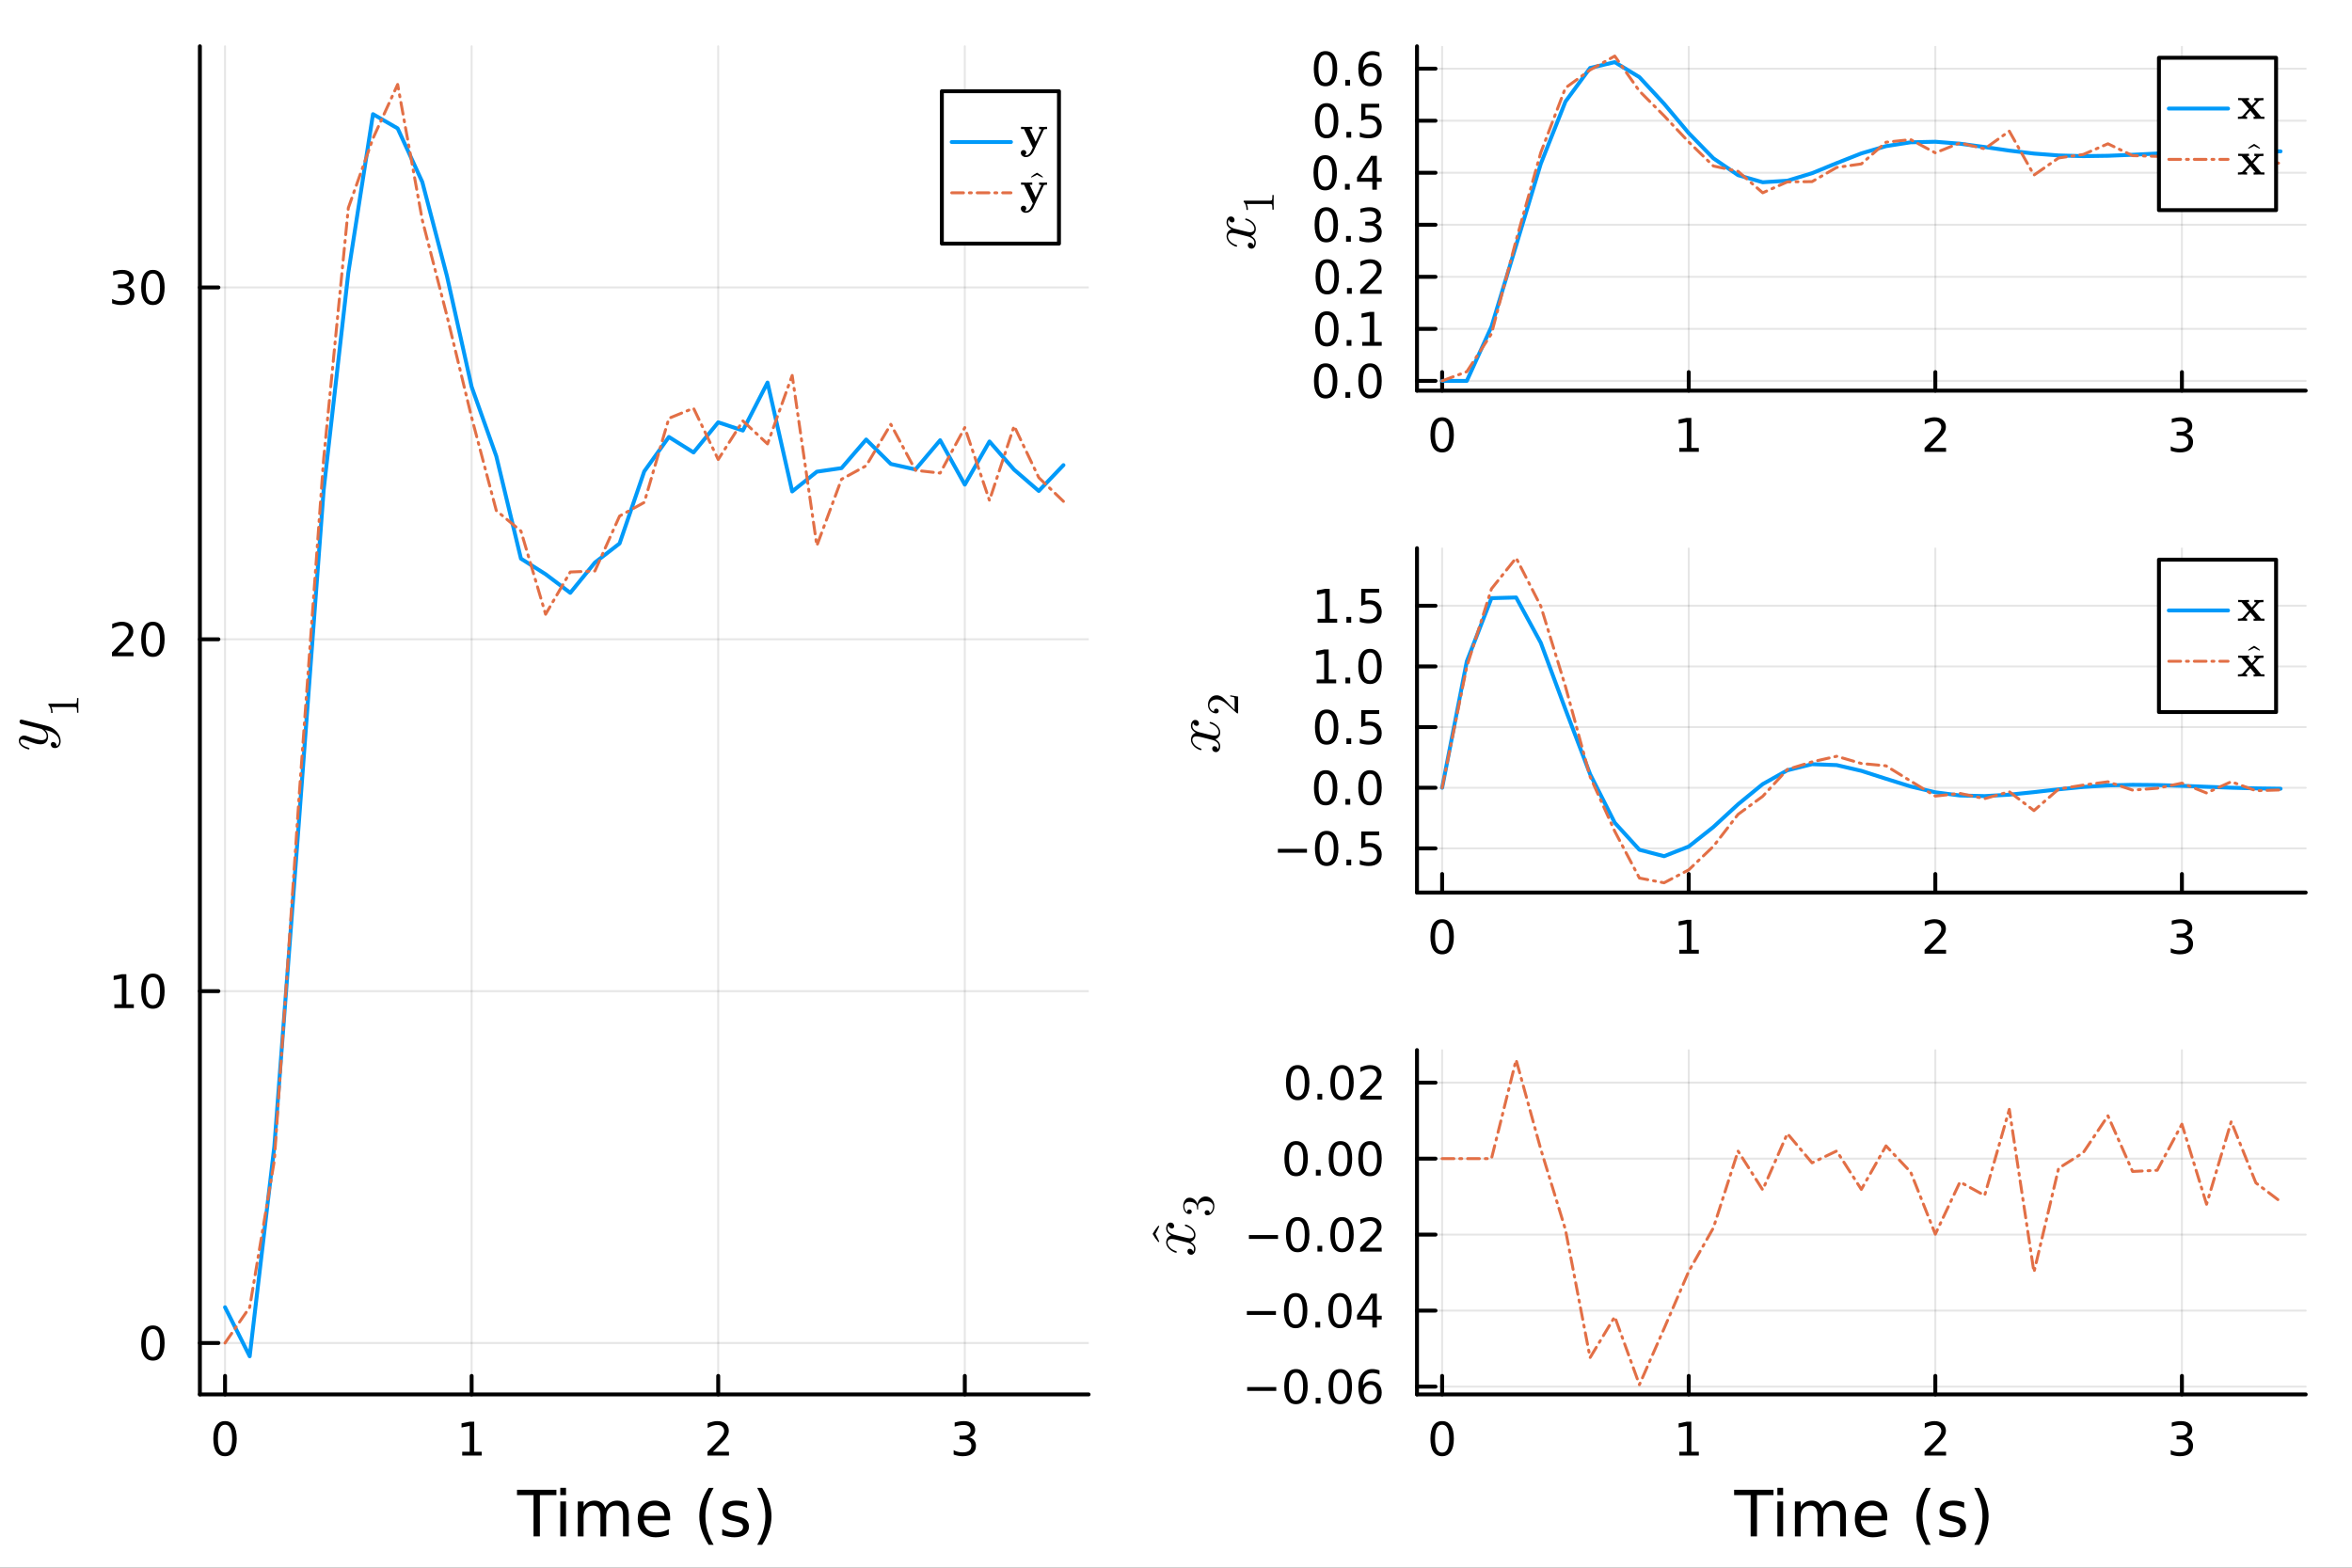 <?xml version="1.0" encoding="utf-8"?>
<svg xmlns="http://www.w3.org/2000/svg" xmlns:xlink="http://www.w3.org/1999/xlink" width="600" height="400" viewBox="0 0 2400 1600">
<rect x="0" y="0" width="2400" height="1600" fill="#333333" stroke="none"/>
<defs>
  <clipPath id="clip340">
    <rect x="0" y="0" width="2400" height="1600"/>
  </clipPath>
</defs>
<path clip-path="url(#clip340)" d="M0 1600 L2400 1600 L2400 0 L0 0  Z" fill="#ffffff" fill-rule="evenodd" fill-opacity="1"/>
<defs>
  <clipPath id="clip341">
    <rect x="480" y="0" width="1681" height="1600"/>
  </clipPath>
</defs>
<path clip-path="url(#clip340)" d="M203.964 1423.18 L1110.81 1423.18 L1110.81 47.244 L203.964 47.244  Z" fill="#ffffff" fill-rule="evenodd" fill-opacity="1"/>
<defs>
  <clipPath id="clip342">
    <rect x="203" y="47" width="908" height="1377"/>
  </clipPath>
</defs>
<polyline clip-path="url(#clip342)" style="stroke:#000000; stroke-linecap:round; stroke-linejoin:round; stroke-width:2; stroke-opacity:0.1; fill:none" points="229.629,1423.18 229.629,47.244 "/>
<polyline clip-path="url(#clip342)" style="stroke:#000000; stroke-linecap:round; stroke-linejoin:round; stroke-width:2; stroke-opacity:0.1; fill:none" points="481.252,1423.18 481.252,47.244 "/>
<polyline clip-path="url(#clip342)" style="stroke:#000000; stroke-linecap:round; stroke-linejoin:round; stroke-width:2; stroke-opacity:0.1; fill:none" points="732.874,1423.18 732.874,47.244 "/>
<polyline clip-path="url(#clip342)" style="stroke:#000000; stroke-linecap:round; stroke-linejoin:round; stroke-width:2; stroke-opacity:0.1; fill:none" points="984.497,1423.18 984.497,47.244 "/>
<polyline clip-path="url(#clip340)" style="stroke:#000000; stroke-linecap:round; stroke-linejoin:round; stroke-width:4; stroke-opacity:1; fill:none" points="203.964,1423.18 1110.81,1423.18 "/>
<polyline clip-path="url(#clip340)" style="stroke:#000000; stroke-linecap:round; stroke-linejoin:round; stroke-width:4; stroke-opacity:1; fill:none" points="229.629,1423.18 229.629,1404.28 "/>
<polyline clip-path="url(#clip340)" style="stroke:#000000; stroke-linecap:round; stroke-linejoin:round; stroke-width:4; stroke-opacity:1; fill:none" points="481.252,1423.18 481.252,1404.28 "/>
<polyline clip-path="url(#clip340)" style="stroke:#000000; stroke-linecap:round; stroke-linejoin:round; stroke-width:4; stroke-opacity:1; fill:none" points="732.874,1423.18 732.874,1404.28 "/>
<polyline clip-path="url(#clip340)" style="stroke:#000000; stroke-linecap:round; stroke-linejoin:round; stroke-width:4; stroke-opacity:1; fill:none" points="984.497,1423.18 984.497,1404.28 "/>
<path clip-path="url(#clip340)" d="M229.629 1454.1 Q226.018 1454.1 224.189 1457.66 Q222.384 1461.2 222.384 1468.33 Q222.384 1475.44 224.189 1479.01 Q226.018 1482.55 229.629 1482.55 Q233.263 1482.55 235.069 1479.01 Q236.898 1475.44 236.898 1468.33 Q236.898 1461.2 235.069 1457.66 Q233.263 1454.1 229.629 1454.1 M229.629 1450.39 Q235.439 1450.39 238.495 1455 Q241.573 1459.58 241.573 1468.33 Q241.573 1477.06 238.495 1481.67 Q235.439 1486.25 229.629 1486.25 Q223.819 1486.25 220.74 1481.67 Q217.685 1477.06 217.685 1468.33 Q217.685 1459.58 220.74 1455 Q223.819 1450.39 229.629 1450.39 Z" fill="#000000" fill-rule="nonzero" fill-opacity="1" /><path clip-path="url(#clip340)" d="M471.634 1481.64 L479.273 1481.64 L479.273 1455.28 L470.962 1456.95 L470.962 1452.69 L479.226 1451.02 L483.902 1451.02 L483.902 1481.64 L491.541 1481.64 L491.541 1485.58 L471.634 1485.58 L471.634 1481.64 Z" fill="#000000" fill-rule="nonzero" fill-opacity="1" /><path clip-path="url(#clip340)" d="M727.527 1481.64 L743.847 1481.64 L743.847 1485.58 L721.902 1485.58 L721.902 1481.64 Q724.564 1478.89 729.148 1474.26 Q733.754 1469.61 734.935 1468.27 Q737.18 1465.74 738.06 1464.01 Q738.962 1462.25 738.962 1460.56 Q738.962 1457.8 737.018 1456.07 Q735.097 1454.33 731.995 1454.33 Q729.796 1454.33 727.342 1455.09 Q724.912 1455.86 722.134 1457.41 L722.134 1452.69 Q724.958 1451.55 727.411 1450.97 Q729.865 1450.39 731.902 1450.39 Q737.273 1450.39 740.467 1453.08 Q743.661 1455.77 743.661 1460.26 Q743.661 1462.39 742.851 1464.31 Q742.064 1466.2 739.958 1468.8 Q739.379 1469.47 736.277 1472.69 Q733.175 1475.88 727.527 1481.64 Z" fill="#000000" fill-rule="nonzero" fill-opacity="1" /><path clip-path="url(#clip340)" d="M988.745 1466.95 Q992.101 1467.66 993.976 1469.93 Q995.874 1472.2 995.874 1475.53 Q995.874 1480.65 992.356 1483.45 Q988.837 1486.25 982.356 1486.25 Q980.18 1486.25 977.865 1485.81 Q975.574 1485.39 973.12 1484.54 L973.12 1480.02 Q975.064 1481.16 977.379 1481.74 Q979.694 1482.32 982.217 1482.32 Q986.615 1482.32 988.907 1480.58 Q991.222 1478.84 991.222 1475.53 Q991.222 1472.48 989.069 1470.77 Q986.939 1469.03 983.12 1469.03 L979.092 1469.03 L979.092 1465.19 L983.305 1465.19 Q986.754 1465.19 988.583 1463.82 Q990.411 1462.43 990.411 1459.84 Q990.411 1457.18 988.513 1455.77 Q986.638 1454.33 983.12 1454.33 Q981.199 1454.33 978.999 1454.75 Q976.8 1455.16 974.162 1456.04 L974.162 1451.88 Q976.824 1451.14 979.138 1450.77 Q981.476 1450.39 983.536 1450.39 Q988.861 1450.39 991.962 1452.83 Q995.064 1455.23 995.064 1459.35 Q995.064 1462.22 993.421 1464.21 Q991.777 1466.18 988.745 1466.95 Z" fill="#000000" fill-rule="nonzero" fill-opacity="1" /><path clip-path="url(#clip340)" d="M527.559 1520.52 L567.758 1520.52 L567.758 1525.93 L550.889 1525.93 L550.889 1568.04 L544.428 1568.04 L544.428 1525.93 L527.559 1525.93 L527.559 1520.52 Z" fill="#000000" fill-rule="nonzero" fill-opacity="1" /><path clip-path="url(#clip340)" d="M571.705 1532.4 L577.562 1532.4 L577.562 1568.04 L571.705 1568.04 L571.705 1532.4 M571.705 1518.52 L577.562 1518.52 L577.562 1525.93 L571.705 1525.93 L571.705 1518.52 Z" fill="#000000" fill-rule="nonzero" fill-opacity="1" /><path clip-path="url(#clip340)" d="M617.57 1539.24 Q619.766 1535.29 622.822 1533.41 Q625.877 1531.54 630.015 1531.54 Q635.585 1531.54 638.609 1535.45 Q641.633 1539.33 641.633 1546.53 L641.633 1568.04 L635.744 1568.04 L635.744 1546.72 Q635.744 1541.59 633.93 1539.11 Q632.116 1536.63 628.392 1536.63 Q623.84 1536.63 621.199 1539.65 Q618.557 1542.68 618.557 1547.9 L618.557 1568.04 L612.669 1568.04 L612.669 1546.72 Q612.669 1541.56 610.854 1539.11 Q609.04 1536.63 605.252 1536.63 Q600.765 1536.63 598.123 1539.68 Q595.481 1542.71 595.481 1547.9 L595.481 1568.04 L589.593 1568.04 L589.593 1532.4 L595.481 1532.4 L595.481 1537.93 Q597.486 1534.66 600.287 1533.1 Q603.088 1531.54 606.939 1531.54 Q610.822 1531.54 613.528 1533.51 Q616.265 1535.48 617.57 1539.24 Z" fill="#000000" fill-rule="nonzero" fill-opacity="1" /><path clip-path="url(#clip340)" d="M683.805 1548.76 L683.805 1551.62 L656.878 1551.62 Q657.26 1557.67 660.507 1560.85 Q663.785 1564 669.61 1564 Q672.984 1564 676.135 1563.17 Q679.317 1562.35 682.437 1560.69 L682.437 1566.23 Q679.286 1567.57 675.975 1568.27 Q672.665 1568.97 669.26 1568.97 Q660.73 1568.97 655.733 1564 Q650.767 1559.04 650.767 1550.57 Q650.767 1541.82 655.478 1536.69 Q660.22 1531.54 668.241 1531.54 Q675.434 1531.54 679.604 1536.18 Q683.805 1540.8 683.805 1548.76 M677.949 1547.04 Q677.885 1542.23 675.243 1539.37 Q672.633 1536.5 668.305 1536.5 Q663.403 1536.5 660.443 1539.27 Q657.515 1542.04 657.069 1547.07 L677.949 1547.04 Z" fill="#000000" fill-rule="nonzero" fill-opacity="1" /><path clip-path="url(#clip340)" d="M728.206 1518.58 Q723.941 1525.9 721.872 1533.06 Q719.803 1540.23 719.803 1547.58 Q719.803 1554.93 721.872 1562.16 Q723.973 1569.35 728.206 1576.64 L723.114 1576.64 Q718.339 1569.16 715.952 1561.93 Q713.597 1554.71 713.597 1547.58 Q713.597 1540.48 715.952 1533.29 Q718.307 1526.09 723.114 1518.58 L728.206 1518.58 Z" fill="#000000" fill-rule="nonzero" fill-opacity="1" /><path clip-path="url(#clip340)" d="M762.294 1533.45 L762.294 1538.98 Q759.812 1537.71 757.138 1537.07 Q754.465 1536.44 751.6 1536.44 Q747.24 1536.44 745.043 1537.77 Q742.879 1539.11 742.879 1541.79 Q742.879 1543.82 744.439 1545 Q745.998 1546.15 750.709 1547.2 L752.714 1547.64 Q758.952 1548.98 761.562 1551.43 Q764.204 1553.85 764.204 1558.21 Q764.204 1563.17 760.257 1566.07 Q756.343 1568.97 749.468 1568.97 Q746.603 1568.97 743.484 1568.39 Q740.396 1567.85 736.959 1566.74 L736.959 1560.69 Q740.205 1562.38 743.356 1563.24 Q746.508 1564.07 749.595 1564.07 Q753.733 1564.07 755.961 1562.66 Q758.189 1561.23 758.189 1558.65 Q758.189 1556.27 756.565 1554.99 Q754.974 1553.72 749.531 1552.54 L747.494 1552.07 Q742.052 1550.92 739.633 1548.56 Q737.214 1546.18 737.214 1542.04 Q737.214 1537.01 740.778 1534.27 Q744.343 1531.54 750.9 1531.54 Q754.146 1531.54 757.011 1532.01 Q759.876 1532.49 762.294 1533.45 Z" fill="#000000" fill-rule="nonzero" fill-opacity="1" /><path clip-path="url(#clip340)" d="M772.607 1518.58 L777.699 1518.58 Q782.474 1526.09 784.829 1533.29 Q787.216 1540.48 787.216 1547.58 Q787.216 1554.71 784.829 1561.93 Q782.474 1569.16 777.699 1576.64 L772.607 1576.64 Q776.84 1569.35 778.909 1562.16 Q781.01 1554.93 781.01 1547.58 Q781.01 1540.23 778.909 1533.06 Q776.84 1525.9 772.607 1518.58 Z" fill="#000000" fill-rule="nonzero" fill-opacity="1" /><polyline clip-path="url(#clip342)" style="stroke:#000000; stroke-linecap:round; stroke-linejoin:round; stroke-width:2; stroke-opacity:0.1; fill:none" points="203.964,1370.69 1110.81,1370.69 "/>
<polyline clip-path="url(#clip342)" style="stroke:#000000; stroke-linecap:round; stroke-linejoin:round; stroke-width:2; stroke-opacity:0.1; fill:none" points="203.964,1011.58 1110.81,1011.58 "/>
<polyline clip-path="url(#clip342)" style="stroke:#000000; stroke-linecap:round; stroke-linejoin:round; stroke-width:2; stroke-opacity:0.1; fill:none" points="203.964,652.471 1110.81,652.471 "/>
<polyline clip-path="url(#clip342)" style="stroke:#000000; stroke-linecap:round; stroke-linejoin:round; stroke-width:2; stroke-opacity:0.1; fill:none" points="203.964,293.359 1110.81,293.359 "/>
<polyline clip-path="url(#clip340)" style="stroke:#000000; stroke-linecap:round; stroke-linejoin:round; stroke-width:4; stroke-opacity:1; fill:none" points="203.964,1423.18 203.964,47.244 "/>
<polyline clip-path="url(#clip340)" style="stroke:#000000; stroke-linecap:round; stroke-linejoin:round; stroke-width:4; stroke-opacity:1; fill:none" points="203.964,1370.69 222.861,1370.69 "/>
<polyline clip-path="url(#clip340)" style="stroke:#000000; stroke-linecap:round; stroke-linejoin:round; stroke-width:4; stroke-opacity:1; fill:none" points="203.964,1011.58 222.861,1011.58 "/>
<polyline clip-path="url(#clip340)" style="stroke:#000000; stroke-linecap:round; stroke-linejoin:round; stroke-width:4; stroke-opacity:1; fill:none" points="203.964,652.471 222.861,652.471 "/>
<polyline clip-path="url(#clip340)" style="stroke:#000000; stroke-linecap:round; stroke-linejoin:round; stroke-width:4; stroke-opacity:1; fill:none" points="203.964,293.359 222.861,293.359 "/>
<path clip-path="url(#clip340)" d="M156.019 1356.49 Q152.408 1356.49 150.579 1360.06 Q148.774 1363.6 148.774 1370.73 Q148.774 1377.84 150.579 1381.4 Q152.408 1384.94 156.019 1384.94 Q159.653 1384.94 161.459 1381.4 Q163.288 1377.84 163.288 1370.73 Q163.288 1363.6 161.459 1360.06 Q159.653 1356.49 156.019 1356.49 M156.019 1352.79 Q161.829 1352.79 164.885 1357.4 Q167.964 1361.98 167.964 1370.73 Q167.964 1379.46 164.885 1384.06 Q161.829 1388.65 156.019 1388.65 Q150.209 1388.65 147.13 1384.06 Q144.075 1379.46 144.075 1370.73 Q144.075 1361.98 147.13 1357.4 Q150.209 1352.79 156.019 1352.79 Z" fill="#000000" fill-rule="nonzero" fill-opacity="1" /><path clip-path="url(#clip340)" d="M116.668 1024.93 L124.306 1024.93 L124.306 998.562 L115.996 1000.23 L115.996 995.969 L124.26 994.303 L128.936 994.303 L128.936 1024.93 L136.575 1024.93 L136.575 1028.86 L116.668 1028.86 L116.668 1024.93 Z" fill="#000000" fill-rule="nonzero" fill-opacity="1" /><path clip-path="url(#clip340)" d="M156.019 997.381 Q152.408 997.381 150.579 1000.95 Q148.774 1004.49 148.774 1011.62 Q148.774 1018.72 150.579 1022.29 Q152.408 1025.83 156.019 1025.83 Q159.653 1025.83 161.459 1022.29 Q163.288 1018.72 163.288 1011.62 Q163.288 1004.49 161.459 1000.95 Q159.653 997.381 156.019 997.381 M156.019 993.678 Q161.829 993.678 164.885 998.284 Q167.964 1002.87 167.964 1011.62 Q167.964 1020.34 164.885 1024.95 Q161.829 1029.53 156.019 1029.53 Q150.209 1029.53 147.13 1024.95 Q144.075 1020.34 144.075 1011.62 Q144.075 1002.87 147.13 998.284 Q150.209 993.678 156.019 993.678 Z" fill="#000000" fill-rule="nonzero" fill-opacity="1" /><path clip-path="url(#clip340)" d="M119.885 665.816 L136.204 665.816 L136.204 669.751 L114.26 669.751 L114.26 665.816 Q116.922 663.061 121.505 658.432 Q126.112 653.779 127.292 652.436 Q129.538 649.913 130.417 648.177 Q131.32 646.418 131.32 644.728 Q131.32 641.973 129.376 640.237 Q127.455 638.501 124.353 638.501 Q122.154 638.501 119.7 639.265 Q117.269 640.029 114.492 641.58 L114.492 636.858 Q117.316 635.723 119.769 635.145 Q122.223 634.566 124.26 634.566 Q129.63 634.566 132.825 637.251 Q136.019 639.936 136.019 644.427 Q136.019 646.557 135.209 648.478 Q134.422 650.376 132.316 652.969 Q131.737 653.64 128.635 656.857 Q125.533 660.052 119.885 665.816 Z" fill="#000000" fill-rule="nonzero" fill-opacity="1" /><path clip-path="url(#clip340)" d="M156.019 638.27 Q152.408 638.27 150.579 641.834 Q148.774 645.376 148.774 652.506 Q148.774 659.612 150.579 663.177 Q152.408 666.719 156.019 666.719 Q159.653 666.719 161.459 663.177 Q163.288 659.612 163.288 652.506 Q163.288 645.376 161.459 641.834 Q159.653 638.27 156.019 638.27 M156.019 634.566 Q161.829 634.566 164.885 639.172 Q167.964 643.756 167.964 652.506 Q167.964 661.232 164.885 665.839 Q161.829 670.422 156.019 670.422 Q150.209 670.422 147.13 665.839 Q144.075 661.232 144.075 652.506 Q144.075 643.756 147.13 639.172 Q150.209 634.566 156.019 634.566 Z" fill="#000000" fill-rule="nonzero" fill-opacity="1" /><path clip-path="url(#clip340)" d="M130.024 292.005 Q133.38 292.723 135.255 294.991 Q137.154 297.26 137.154 300.593 Q137.154 305.709 133.635 308.51 Q130.117 311.311 123.635 311.311 Q121.459 311.311 119.144 310.871 Q116.853 310.454 114.399 309.598 L114.399 305.084 Q116.343 306.218 118.658 306.797 Q120.973 307.375 123.496 307.375 Q127.894 307.375 130.186 305.639 Q132.501 303.903 132.501 300.593 Q132.501 297.537 130.348 295.825 Q128.218 294.088 124.399 294.088 L120.371 294.088 L120.371 290.246 L124.584 290.246 Q128.033 290.246 129.862 288.88 Q131.691 287.491 131.691 284.899 Q131.691 282.237 129.792 280.825 Q127.917 279.389 124.399 279.389 Q122.478 279.389 120.279 279.806 Q118.08 280.223 115.441 281.102 L115.441 276.936 Q118.103 276.195 120.418 275.825 Q122.755 275.454 124.816 275.454 Q130.14 275.454 133.242 277.885 Q136.343 280.292 136.343 284.413 Q136.343 287.283 134.7 289.274 Q133.056 291.241 130.024 292.005 Z" fill="#000000" fill-rule="nonzero" fill-opacity="1" /><path clip-path="url(#clip340)" d="M156.019 279.158 Q152.408 279.158 150.579 282.723 Q148.774 286.264 148.774 293.394 Q148.774 300.5 150.579 304.065 Q152.408 307.607 156.019 307.607 Q159.653 307.607 161.459 304.065 Q163.288 300.5 163.288 293.394 Q163.288 286.264 161.459 282.723 Q159.653 279.158 156.019 279.158 M156.019 275.454 Q161.829 275.454 164.885 280.061 Q167.964 284.644 167.964 293.394 Q167.964 302.121 164.885 306.727 Q161.829 311.311 156.019 311.311 Q150.209 311.311 147.13 306.727 Q144.075 302.121 144.075 293.394 Q144.075 284.644 147.13 280.061 Q150.209 275.454 156.019 275.454 Z" fill="#000000" fill-rule="nonzero" fill-opacity="1" /><path clip-path="url(#clip340)" d="M21.718 734.435 Q22.169 734.435 23.232 734.724 L48.416 741.037 Q54.02 742.422 57.949 746.93 Q61.879 751.407 61.879 756.496 Q61.879 759.555 60.236 761.52 Q58.626 763.484 56.146 763.484 Q53.956 763.484 52.893 762.325 Q51.862 761.165 51.862 759.781 Q51.862 759.33 51.991 758.847 Q52.12 758.364 52.668 757.848 Q53.215 757.333 54.149 757.333 Q55.663 757.333 56.854 758.653 Q57.402 759.298 57.531 759.909 Q57.66 760.489 57.66 761.488 Q58.561 761.101 59.173 760.393 Q59.785 759.684 60.011 758.879 Q60.268 758.074 60.333 757.558 Q60.429 757.011 60.429 756.496 Q60.429 752.373 56.275 749.217 Q55.019 748.283 53.763 747.607 Q52.539 746.898 51.025 746.383 Q49.544 745.868 48.739 745.642 Q47.933 745.385 46.098 744.934 Q49.093 747.929 49.093 751.6 Q49.093 753.146 48.674 754.531 Q48.255 755.884 47.386 757.075 Q46.484 758.267 44.906 758.975 Q43.328 759.652 41.235 759.652 Q39.012 759.652 35.985 758.782 Q32.958 757.913 27.386 755.819 Q24.262 754.692 22.748 754.692 Q22.008 754.692 21.557 754.853 Q21.074 755.014 20.913 755.336 Q20.719 755.658 20.687 755.852 Q20.655 756.013 20.655 756.335 Q20.655 758.235 22.587 760.006 Q24.52 761.777 28.835 763.001 Q29.64 763.259 29.834 763.42 Q30.027 763.581 30.027 764.064 Q29.995 764.869 29.351 764.869 Q29.093 764.869 28.095 764.579 Q27.064 764.289 25.55 763.613 Q24.004 762.905 22.62 761.938 Q21.203 760.972 20.204 759.459 Q19.206 757.913 19.206 756.141 Q19.206 753.726 20.784 752.244 Q22.33 750.731 24.616 750.731 Q25.55 750.731 26.388 750.988 Q27.193 751.214 29.351 752.051 Q38.046 755.433 42.297 755.433 Q43.328 755.433 44.197 755.272 Q45.035 755.079 45.872 754.66 Q46.677 754.241 47.16 753.404 Q47.611 752.534 47.611 751.343 Q47.611 749.829 46.903 748.412 Q46.162 746.963 45.164 746.061 Q44.165 745.127 43.328 744.579 Q42.458 744 42.008 743.871 L30.156 740.908 L24.874 739.588 Q22.008 738.976 21.299 738.686 Q20.623 738.299 20.269 737.623 Q19.914 736.947 19.914 736.367 Q19.914 735.562 20.397 735.014 Q20.881 734.435 21.718 734.435 Z" fill="#000000" fill-rule="nonzero" fill-opacity="1" /><path clip-path="url(#clip340)" d="M53.665 727.689 L52.222 727.689 Q52.222 722.143 49.269 719.28 Q49.269 718.491 49.449 718.355 Q49.63 718.22 50.464 718.22 L76.367 718.22 Q77.742 718.22 78.171 717.544 Q78.599 716.867 78.599 713.914 L78.599 712.449 L80.019 712.449 Q79.884 714.072 79.884 719.933 Q79.884 725.795 80.019 727.395 L78.599 727.395 L78.599 725.93 Q78.599 723.022 78.193 722.323 Q77.765 721.624 76.367 721.624 L52.448 721.624 Q53.665 724.036 53.665 727.689 Z" fill="#000000" fill-rule="nonzero" fill-opacity="1" /><polyline clip-path="url(#clip342)" style="stroke:#009af9; stroke-linecap:round; stroke-linejoin:round; stroke-width:4; stroke-opacity:1; fill:none" points="229.629,1334.22 254.791,1384.24 279.954,1169.81 305.116,837.675 330.278,499.934 355.44,278.329 380.603,116.517 405.765,131.041 430.927,185.806 456.089,281.828 481.252,394.774 506.414,465.546 531.576,570.159 556.739,586.042 581.901,605.056 607.063,574.136 632.225,554.669 657.388,481.111 682.55,445.97 707.712,461.789 732.874,431.02 758.037,439.42 783.199,390.43 808.361,501.582 833.524,481.412 858.686,477.762 883.848,448.586 909.01,473.531 934.173,479.139 959.335,449.308 984.497,494.622 1009.66,450.579 1034.82,479.353 1059.98,501.075 1085.15,474.721 "/>
<polyline clip-path="url(#clip342)" style="stroke:#e26f46; stroke-linecap:round; stroke-linejoin:round; stroke-width:3; stroke-opacity:1; fill:none" stroke-dasharray="12, 6, 2, 6" points="229.629,1370.69 254.791,1334.23 279.954,1184.39 305.116,814.197 330.278,468.021 355.44,212.2 380.603,141.229 405.765,86.186 430.927,224.629 456.089,322.401 481.252,426.029 506.414,521.073 531.576,542.011 556.739,626.917 581.901,583.792 607.063,582.752 632.225,526.707 657.388,512.786 682.55,426.93 707.712,416.617 732.874,468.984 758.037,429.592 783.199,453.064 808.361,383.191 833.524,556.944 858.686,489.139 883.848,475.368 909.01,433.06 934.173,480.01 959.335,482.825 984.497,436.383 1009.66,510.722 1034.82,434.756 1059.98,487.441 1085.15,511.694 "/>
<path clip-path="url(#clip340)" d="M961.069 248.629 L1080.58 248.629 L1080.58 93.109 L961.069 93.109  Z" fill="#ffffff" fill-rule="evenodd" fill-opacity="1"/>
<polyline clip-path="url(#clip340)" style="stroke:#000000; stroke-linecap:round; stroke-linejoin:round; stroke-width:4; stroke-opacity:1; fill:none" points="961.069,248.629 1080.58,248.629 1080.58,93.109 961.069,93.109 961.069,248.629 "/>
<polyline clip-path="url(#clip340)" style="stroke:#009af9; stroke-linecap:round; stroke-linejoin:round; stroke-width:4; stroke-opacity:1; fill:none" points="971.145,144.949 1031.6,144.949 "/>
<path clip-path="url(#clip340)" d="M1068.45 131.687 Q1066.97 131.687 1066.22 131.828 Q1065.48 131.945 1065.29 132.109 Q1065.1 132.273 1064.89 132.695 L1054.58 154.618 Q1053.48 156.96 1051.42 158.647 Q1049.38 160.333 1046.81 160.333 Q1044.65 160.333 1043.15 159.021 Q1041.68 157.733 1041.68 155.906 Q1041.68 154.595 1042.5 153.845 Q1043.32 153.119 1044.42 153.119 Q1045.64 153.119 1046.41 153.892 Q1047.21 154.665 1047.21 155.859 Q1047.21 156.632 1046.88 157.218 Q1046.55 157.827 1046.25 158.038 Q1045.96 158.272 1045.66 158.412 Q1046.15 158.6 1046.81 158.6 Q1047.79 158.6 1048.63 158.202 Q1049.5 157.827 1050.06 157.312 Q1050.65 156.82 1051.23 155.93 Q1051.82 155.063 1052.1 154.501 Q1052.38 153.962 1052.8 153.025 L1053.9 150.73 L1044.93 131.687 L1041.87 131.687 L1041.87 129.439 L1047.35 129.579 L1053.3 129.439 L1053.3 131.687 L1050.7 131.687 L1056.79 144.64 L1062.31 132.835 L1062.55 132.273 Q1062.55 132.015 1061.99 131.875 Q1061.42 131.711 1060.86 131.711 L1060.3 131.687 L1060.3 129.439 L1064.66 129.579 Q1066.72 129.579 1068.45 129.439 L1068.45 131.687 Z" fill="#000000" fill-rule="nonzero" fill-opacity="1" /><polyline clip-path="url(#clip340)" style="stroke:#e26f46; stroke-linecap:round; stroke-linejoin:round; stroke-width:3; stroke-opacity:1; fill:none" stroke-dasharray="12, 6, 2, 6" points="971.145,196.789 1031.6,196.789 "/>
<path clip-path="url(#clip340)" d="M1064.26 180.509 L1063.85 181.181 Q1061.31 180.083 1058.15 178.328 Q1054.98 180.083 1052.44 181.181 L1052.05 180.509 Q1054.82 178.099 1058.15 176.246 Q1061.51 178.115 1064.26 180.509 Z" fill="#000000" fill-rule="nonzero" fill-opacity="1" /><path clip-path="url(#clip340)" d="M1068.45 188.532 Q1066.97 188.532 1066.22 188.672 Q1065.48 188.79 1065.29 188.954 Q1065.1 189.118 1064.89 189.539 L1054.58 211.463 Q1053.48 213.805 1051.42 215.491 Q1049.38 217.178 1046.81 217.178 Q1044.65 217.178 1043.15 215.866 Q1041.68 214.578 1041.68 212.751 Q1041.68 211.439 1042.5 210.69 Q1043.32 209.963 1044.42 209.963 Q1045.64 209.963 1046.41 210.736 Q1047.21 211.509 1047.21 212.704 Q1047.21 213.477 1046.88 214.062 Q1046.55 214.671 1046.25 214.882 Q1045.96 215.116 1045.66 215.257 Q1046.15 215.444 1046.81 215.444 Q1047.79 215.444 1048.63 215.046 Q1049.5 214.671 1050.06 214.156 Q1050.65 213.664 1051.23 212.774 Q1051.82 211.908 1052.1 211.345 Q1052.38 210.807 1052.8 209.87 L1053.9 207.574 L1044.93 188.532 L1041.87 188.532 L1041.87 186.283 L1047.35 186.424 L1053.3 186.283 L1053.3 188.532 L1050.7 188.532 L1056.79 201.485 L1062.31 189.68 L1062.55 189.118 Q1062.55 188.86 1061.99 188.719 Q1061.42 188.555 1060.86 188.555 L1060.3 188.532 L1060.3 186.283 L1064.66 186.424 Q1066.72 186.424 1068.45 186.283 L1068.45 188.532 Z" fill="#000000" fill-rule="nonzero" fill-opacity="1" /><path clip-path="url(#clip340)" d="M1445.91 398.692 L2352.76 398.692 L2352.76 47.244 L1445.91 47.244  Z" fill="#ffffff" fill-rule="evenodd" fill-opacity="1"/>
<defs>
  <clipPath id="clip343">
    <rect x="1445" y="47" width="908" height="352"/>
  </clipPath>
</defs>
<polyline clip-path="url(#clip343)" style="stroke:#000000; stroke-linecap:round; stroke-linejoin:round; stroke-width:2; stroke-opacity:0.1; fill:none" points="1471.57,398.692 1471.57,47.244 "/>
<polyline clip-path="url(#clip343)" style="stroke:#000000; stroke-linecap:round; stroke-linejoin:round; stroke-width:2; stroke-opacity:0.1; fill:none" points="1723.2,398.692 1723.2,47.244 "/>
<polyline clip-path="url(#clip343)" style="stroke:#000000; stroke-linecap:round; stroke-linejoin:round; stroke-width:2; stroke-opacity:0.1; fill:none" points="1974.82,398.692 1974.82,47.244 "/>
<polyline clip-path="url(#clip343)" style="stroke:#000000; stroke-linecap:round; stroke-linejoin:round; stroke-width:2; stroke-opacity:0.1; fill:none" points="2226.44,398.692 2226.44,47.244 "/>
<polyline clip-path="url(#clip340)" style="stroke:#000000; stroke-linecap:round; stroke-linejoin:round; stroke-width:4; stroke-opacity:1; fill:none" points="1445.91,398.692 2352.76,398.692 "/>
<polyline clip-path="url(#clip340)" style="stroke:#000000; stroke-linecap:round; stroke-linejoin:round; stroke-width:4; stroke-opacity:1; fill:none" points="1471.57,398.692 1471.57,379.794 "/>
<polyline clip-path="url(#clip340)" style="stroke:#000000; stroke-linecap:round; stroke-linejoin:round; stroke-width:4; stroke-opacity:1; fill:none" points="1723.2,398.692 1723.2,379.794 "/>
<polyline clip-path="url(#clip340)" style="stroke:#000000; stroke-linecap:round; stroke-linejoin:round; stroke-width:4; stroke-opacity:1; fill:none" points="1974.82,398.692 1974.82,379.794 "/>
<polyline clip-path="url(#clip340)" style="stroke:#000000; stroke-linecap:round; stroke-linejoin:round; stroke-width:4; stroke-opacity:1; fill:none" points="2226.44,398.692 2226.44,379.794 "/>
<path clip-path="url(#clip340)" d="M1471.57 429.611 Q1467.96 429.611 1466.13 433.175 Q1464.33 436.717 1464.33 443.847 Q1464.33 450.953 1466.13 454.518 Q1467.96 458.059 1471.57 458.059 Q1475.21 458.059 1477.01 454.518 Q1478.84 450.953 1478.84 443.847 Q1478.84 436.717 1477.01 433.175 Q1475.21 429.611 1471.57 429.611 M1471.57 425.907 Q1477.38 425.907 1480.44 430.513 Q1483.52 435.097 1483.52 443.847 Q1483.52 452.573 1480.44 457.18 Q1477.38 461.763 1471.57 461.763 Q1465.76 461.763 1462.68 457.18 Q1459.63 452.573 1459.63 443.847 Q1459.63 435.097 1462.68 430.513 Q1465.76 425.907 1471.57 425.907 Z" fill="#000000" fill-rule="nonzero" fill-opacity="1" /><path clip-path="url(#clip340)" d="M1713.58 457.157 L1721.22 457.157 L1721.22 430.791 L1712.91 432.458 L1712.91 428.199 L1721.17 426.532 L1725.85 426.532 L1725.85 457.157 L1733.49 457.157 L1733.49 461.092 L1713.58 461.092 L1713.58 457.157 Z" fill="#000000" fill-rule="nonzero" fill-opacity="1" /><path clip-path="url(#clip340)" d="M1969.47 457.157 L1985.79 457.157 L1985.79 461.092 L1963.85 461.092 L1963.85 457.157 Q1966.51 454.402 1971.09 449.772 Q1975.7 445.12 1976.88 443.777 Q1979.12 441.254 1980 439.518 Q1980.91 437.759 1980.91 436.069 Q1980.91 433.314 1978.96 431.578 Q1977.04 429.842 1973.94 429.842 Q1971.74 429.842 1969.29 430.606 Q1966.86 431.37 1964.08 432.921 L1964.08 428.199 Q1966.9 427.064 1969.36 426.486 Q1971.81 425.907 1973.85 425.907 Q1979.22 425.907 1982.41 428.592 Q1985.61 431.277 1985.61 435.768 Q1985.61 437.898 1984.8 439.819 Q1984.01 441.717 1981.9 444.31 Q1981.32 444.981 1978.22 448.198 Q1975.12 451.393 1969.47 457.157 Z" fill="#000000" fill-rule="nonzero" fill-opacity="1" /><path clip-path="url(#clip340)" d="M2230.69 442.458 Q2234.05 443.175 2235.92 445.444 Q2237.82 447.712 2237.82 451.046 Q2237.82 456.161 2234.3 458.962 Q2230.78 461.763 2224.3 461.763 Q2222.12 461.763 2219.81 461.323 Q2217.52 460.907 2215.06 460.05 L2215.06 455.536 Q2217.01 456.671 2219.32 457.249 Q2221.64 457.828 2224.16 457.828 Q2228.56 457.828 2230.85 456.092 Q2233.17 454.356 2233.17 451.046 Q2233.17 447.99 2231.01 446.277 Q2228.88 444.541 2225.06 444.541 L2221.04 444.541 L2221.04 440.698 L2225.25 440.698 Q2228.7 440.698 2230.53 439.333 Q2232.36 437.944 2232.36 435.351 Q2232.36 432.689 2230.46 431.277 Q2228.58 429.842 2225.06 429.842 Q2223.14 429.842 2220.94 430.259 Q2218.74 430.675 2216.11 431.555 L2216.11 427.388 Q2218.77 426.648 2221.08 426.277 Q2223.42 425.907 2225.48 425.907 Q2230.8 425.907 2233.91 428.337 Q2237.01 430.745 2237.01 434.865 Q2237.01 437.736 2235.36 439.726 Q2233.72 441.694 2230.69 442.458 Z" fill="#000000" fill-rule="nonzero" fill-opacity="1" /><polyline clip-path="url(#clip343)" style="stroke:#000000; stroke-linecap:round; stroke-linejoin:round; stroke-width:2; stroke-opacity:0.1; fill:none" points="1445.91,388.745 2352.76,388.745 "/>
<polyline clip-path="url(#clip343)" style="stroke:#000000; stroke-linecap:round; stroke-linejoin:round; stroke-width:2; stroke-opacity:0.1; fill:none" points="1445.91,335.636 2352.76,335.636 "/>
<polyline clip-path="url(#clip343)" style="stroke:#000000; stroke-linecap:round; stroke-linejoin:round; stroke-width:2; stroke-opacity:0.1; fill:none" points="1445.91,282.527 2352.76,282.527 "/>
<polyline clip-path="url(#clip343)" style="stroke:#000000; stroke-linecap:round; stroke-linejoin:round; stroke-width:2; stroke-opacity:0.1; fill:none" points="1445.91,229.418 2352.76,229.418 "/>
<polyline clip-path="url(#clip343)" style="stroke:#000000; stroke-linecap:round; stroke-linejoin:round; stroke-width:2; stroke-opacity:0.1; fill:none" points="1445.91,176.308 2352.76,176.308 "/>
<polyline clip-path="url(#clip343)" style="stroke:#000000; stroke-linecap:round; stroke-linejoin:round; stroke-width:2; stroke-opacity:0.1; fill:none" points="1445.91,123.199 2352.76,123.199 "/>
<polyline clip-path="url(#clip343)" style="stroke:#000000; stroke-linecap:round; stroke-linejoin:round; stroke-width:2; stroke-opacity:0.1; fill:none" points="1445.91,70.09 2352.76,70.09 "/>
<polyline clip-path="url(#clip340)" style="stroke:#000000; stroke-linecap:round; stroke-linejoin:round; stroke-width:4; stroke-opacity:1; fill:none" points="1445.91,398.692 1445.91,47.244 "/>
<polyline clip-path="url(#clip340)" style="stroke:#000000; stroke-linecap:round; stroke-linejoin:round; stroke-width:4; stroke-opacity:1; fill:none" points="1445.91,388.745 1464.81,388.745 "/>
<polyline clip-path="url(#clip340)" style="stroke:#000000; stroke-linecap:round; stroke-linejoin:round; stroke-width:4; stroke-opacity:1; fill:none" points="1445.91,335.636 1464.81,335.636 "/>
<polyline clip-path="url(#clip340)" style="stroke:#000000; stroke-linecap:round; stroke-linejoin:round; stroke-width:4; stroke-opacity:1; fill:none" points="1445.91,282.527 1464.81,282.527 "/>
<polyline clip-path="url(#clip340)" style="stroke:#000000; stroke-linecap:round; stroke-linejoin:round; stroke-width:4; stroke-opacity:1; fill:none" points="1445.91,229.418 1464.81,229.418 "/>
<polyline clip-path="url(#clip340)" style="stroke:#000000; stroke-linecap:round; stroke-linejoin:round; stroke-width:4; stroke-opacity:1; fill:none" points="1445.91,176.308 1464.81,176.308 "/>
<polyline clip-path="url(#clip340)" style="stroke:#000000; stroke-linecap:round; stroke-linejoin:round; stroke-width:4; stroke-opacity:1; fill:none" points="1445.91,123.199 1464.81,123.199 "/>
<polyline clip-path="url(#clip340)" style="stroke:#000000; stroke-linecap:round; stroke-linejoin:round; stroke-width:4; stroke-opacity:1; fill:none" points="1445.91,70.09 1464.81,70.09 "/>
<path clip-path="url(#clip340)" d="M1352.73 374.544 Q1349.12 374.544 1347.29 378.109 Q1345.49 381.65 1345.49 388.78 Q1345.49 395.886 1347.29 399.451 Q1349.12 402.993 1352.73 402.993 Q1356.37 402.993 1358.17 399.451 Q1360 395.886 1360 388.78 Q1360 381.65 1358.17 378.109 Q1356.37 374.544 1352.73 374.544 M1352.73 370.84 Q1358.54 370.84 1361.6 375.447 Q1364.68 380.03 1364.68 388.78 Q1364.68 397.507 1361.6 402.113 Q1358.54 406.697 1352.73 406.697 Q1346.92 406.697 1343.84 402.113 Q1340.79 397.507 1340.79 388.78 Q1340.79 380.03 1343.84 375.447 Q1346.92 370.84 1352.73 370.84 Z" fill="#000000" fill-rule="nonzero" fill-opacity="1" /><path clip-path="url(#clip340)" d="M1372.89 400.146 L1377.78 400.146 L1377.78 406.025 L1372.89 406.025 L1372.89 400.146 Z" fill="#000000" fill-rule="nonzero" fill-opacity="1" /><path clip-path="url(#clip340)" d="M1397.96 374.544 Q1394.35 374.544 1392.52 378.109 Q1390.72 381.65 1390.72 388.78 Q1390.72 395.886 1392.52 399.451 Q1394.35 402.993 1397.96 402.993 Q1401.6 402.993 1403.4 399.451 Q1405.23 395.886 1405.23 388.78 Q1405.23 381.65 1403.4 378.109 Q1401.6 374.544 1397.96 374.544 M1397.96 370.84 Q1403.77 370.84 1406.83 375.447 Q1409.91 380.03 1409.91 388.78 Q1409.91 397.507 1406.83 402.113 Q1403.77 406.697 1397.96 406.697 Q1392.15 406.697 1389.07 402.113 Q1386.02 397.507 1386.02 388.78 Q1386.02 380.03 1389.07 375.447 Q1392.15 370.84 1397.96 370.84 Z" fill="#000000" fill-rule="nonzero" fill-opacity="1" /><path clip-path="url(#clip340)" d="M1353.96 321.435 Q1350.35 321.435 1348.52 324.999 Q1346.71 328.541 1346.71 335.671 Q1346.71 342.777 1348.52 346.342 Q1350.35 349.884 1353.96 349.884 Q1357.59 349.884 1359.4 346.342 Q1361.23 342.777 1361.23 335.671 Q1361.23 328.541 1359.4 324.999 Q1357.59 321.435 1353.96 321.435 M1353.96 317.731 Q1359.77 317.731 1362.82 322.337 Q1365.9 326.921 1365.9 335.671 Q1365.9 344.398 1362.82 349.004 Q1359.77 353.587 1353.96 353.587 Q1348.15 353.587 1345.07 349.004 Q1342.01 344.398 1342.01 335.671 Q1342.01 326.921 1345.07 322.337 Q1348.15 317.731 1353.96 317.731 Z" fill="#000000" fill-rule="nonzero" fill-opacity="1" /><path clip-path="url(#clip340)" d="M1374.12 347.036 L1379.01 347.036 L1379.01 352.916 L1374.12 352.916 L1374.12 347.036 Z" fill="#000000" fill-rule="nonzero" fill-opacity="1" /><path clip-path="url(#clip340)" d="M1390 348.981 L1397.64 348.981 L1397.64 322.615 L1389.33 324.282 L1389.33 320.023 L1397.59 318.356 L1402.27 318.356 L1402.27 348.981 L1409.91 348.981 L1409.91 352.916 L1390 352.916 L1390 348.981 Z" fill="#000000" fill-rule="nonzero" fill-opacity="1" /><path clip-path="url(#clip340)" d="M1354.33 268.325 Q1350.72 268.325 1348.89 271.89 Q1347.08 275.432 1347.08 282.561 Q1347.08 289.668 1348.89 293.233 Q1350.72 296.774 1354.33 296.774 Q1357.96 296.774 1359.77 293.233 Q1361.6 289.668 1361.6 282.561 Q1361.6 275.432 1359.77 271.89 Q1357.96 268.325 1354.33 268.325 M1354.33 264.622 Q1360.14 264.622 1363.2 269.228 Q1366.27 273.812 1366.27 282.561 Q1366.27 291.288 1363.2 295.895 Q1360.14 300.478 1354.33 300.478 Q1348.52 300.478 1345.44 295.895 Q1342.39 291.288 1342.39 282.561 Q1342.39 273.812 1345.44 269.228 Q1348.52 264.622 1354.33 264.622 Z" fill="#000000" fill-rule="nonzero" fill-opacity="1" /><path clip-path="url(#clip340)" d="M1374.49 293.927 L1379.38 293.927 L1379.38 299.807 L1374.49 299.807 L1374.49 293.927 Z" fill="#000000" fill-rule="nonzero" fill-opacity="1" /><path clip-path="url(#clip340)" d="M1393.59 295.872 L1409.91 295.872 L1409.91 299.807 L1387.96 299.807 L1387.96 295.872 Q1390.63 293.117 1395.21 288.487 Q1399.82 283.835 1401 282.492 Q1403.24 279.969 1404.12 278.233 Q1405.02 276.474 1405.02 274.784 Q1405.02 272.029 1403.08 270.293 Q1401.16 268.557 1398.06 268.557 Q1395.86 268.557 1393.4 269.321 Q1390.97 270.085 1388.19 271.636 L1388.19 266.913 Q1391.02 265.779 1393.47 265.2 Q1395.93 264.622 1397.96 264.622 Q1403.33 264.622 1406.53 267.307 Q1409.72 269.992 1409.72 274.483 Q1409.72 276.612 1408.91 278.534 Q1408.13 280.432 1406.02 283.024 Q1405.44 283.696 1402.34 286.913 Q1399.24 290.108 1393.59 295.872 Z" fill="#000000" fill-rule="nonzero" fill-opacity="1" /><path clip-path="url(#clip340)" d="M1353.38 215.216 Q1349.77 215.216 1347.94 218.781 Q1346.13 222.323 1346.13 229.452 Q1346.13 236.559 1347.94 240.123 Q1349.77 243.665 1353.38 243.665 Q1357.01 243.665 1358.82 240.123 Q1360.65 236.559 1360.65 229.452 Q1360.65 222.323 1358.82 218.781 Q1357.01 215.216 1353.38 215.216 M1353.38 211.513 Q1359.19 211.513 1362.25 216.119 Q1365.32 220.702 1365.32 229.452 Q1365.32 238.179 1362.25 242.786 Q1359.19 247.369 1353.38 247.369 Q1347.57 247.369 1344.49 242.786 Q1341.44 238.179 1341.44 229.452 Q1341.44 220.702 1344.49 216.119 Q1347.57 211.513 1353.38 211.513 Z" fill="#000000" fill-rule="nonzero" fill-opacity="1" /><path clip-path="url(#clip340)" d="M1373.54 240.818 L1378.43 240.818 L1378.43 246.698 L1373.54 246.698 L1373.54 240.818 Z" fill="#000000" fill-rule="nonzero" fill-opacity="1" /><path clip-path="url(#clip340)" d="M1402.78 228.063 Q1406.13 228.781 1408.01 231.049 Q1409.91 233.318 1409.91 236.651 Q1409.91 241.767 1406.39 244.568 Q1402.87 247.369 1396.39 247.369 Q1394.21 247.369 1391.9 246.929 Q1389.61 246.512 1387.15 245.656 L1387.15 241.142 Q1389.1 242.276 1391.41 242.855 Q1393.73 243.434 1396.25 243.434 Q1400.65 243.434 1402.94 241.698 Q1405.26 239.961 1405.26 236.651 Q1405.26 233.596 1403.1 231.883 Q1400.97 230.147 1397.15 230.147 L1393.13 230.147 L1393.13 226.304 L1397.34 226.304 Q1400.79 226.304 1402.62 224.938 Q1404.44 223.549 1404.44 220.957 Q1404.44 218.295 1402.55 216.883 Q1400.67 215.448 1397.15 215.448 Q1395.23 215.448 1393.03 215.864 Q1390.83 216.281 1388.19 217.161 L1388.19 212.994 Q1390.86 212.253 1393.17 211.883 Q1395.51 211.513 1397.57 211.513 Q1402.89 211.513 1406 213.943 Q1409.1 216.35 1409.1 220.471 Q1409.1 223.341 1407.45 225.332 Q1405.81 227.299 1402.78 228.063 Z" fill="#000000" fill-rule="nonzero" fill-opacity="1" /><path clip-path="url(#clip340)" d="M1352.25 162.107 Q1348.63 162.107 1346.81 165.672 Q1345 169.213 1345 176.343 Q1345 183.449 1346.81 187.014 Q1348.63 190.556 1352.25 190.556 Q1355.88 190.556 1357.69 187.014 Q1359.51 183.449 1359.51 176.343 Q1359.51 169.213 1357.69 165.672 Q1355.88 162.107 1352.25 162.107 M1352.25 158.403 Q1358.06 158.403 1361.11 163.01 Q1364.19 167.593 1364.19 176.343 Q1364.19 185.07 1361.11 189.676 Q1358.06 194.26 1352.25 194.26 Q1346.44 194.26 1343.36 189.676 Q1340.3 185.07 1340.3 176.343 Q1340.3 167.593 1343.36 163.01 Q1346.44 158.403 1352.25 158.403 Z" fill="#000000" fill-rule="nonzero" fill-opacity="1" /><path clip-path="url(#clip340)" d="M1372.41 187.709 L1377.29 187.709 L1377.29 193.588 L1372.41 193.588 L1372.41 187.709 Z" fill="#000000" fill-rule="nonzero" fill-opacity="1" /><path clip-path="url(#clip340)" d="M1400.32 163.102 L1388.52 181.551 L1400.32 181.551 L1400.32 163.102 M1399.1 159.028 L1404.98 159.028 L1404.98 181.551 L1409.91 181.551 L1409.91 185.44 L1404.98 185.44 L1404.98 193.588 L1400.32 193.588 L1400.32 185.44 L1384.72 185.44 L1384.72 180.926 L1399.1 159.028 Z" fill="#000000" fill-rule="nonzero" fill-opacity="1" /><path clip-path="url(#clip340)" d="M1353.73 108.998 Q1350.12 108.998 1348.29 112.563 Q1346.48 116.104 1346.48 123.234 Q1346.48 130.34 1348.29 133.905 Q1350.12 137.447 1353.73 137.447 Q1357.36 137.447 1359.17 133.905 Q1361 130.34 1361 123.234 Q1361 116.104 1359.17 112.563 Q1357.36 108.998 1353.73 108.998 M1353.73 105.294 Q1359.54 105.294 1362.59 109.901 Q1365.67 114.484 1365.67 123.234 Q1365.67 131.961 1362.59 136.567 Q1359.54 141.15 1353.73 141.15 Q1347.92 141.15 1344.84 136.567 Q1341.78 131.961 1341.78 123.234 Q1341.78 114.484 1344.84 109.901 Q1347.92 105.294 1353.73 105.294 Z" fill="#000000" fill-rule="nonzero" fill-opacity="1" /><path clip-path="url(#clip340)" d="M1373.89 134.599 L1378.77 134.599 L1378.77 140.479 L1373.89 140.479 L1373.89 134.599 Z" fill="#000000" fill-rule="nonzero" fill-opacity="1" /><path clip-path="url(#clip340)" d="M1389.01 105.919 L1407.36 105.919 L1407.36 109.854 L1393.29 109.854 L1393.29 118.326 Q1394.31 117.979 1395.32 117.817 Q1396.34 117.632 1397.36 117.632 Q1403.15 117.632 1406.53 120.803 Q1409.91 123.975 1409.91 129.391 Q1409.91 134.97 1406.44 138.072 Q1402.96 141.15 1396.64 141.15 Q1394.47 141.15 1392.2 140.78 Q1389.95 140.41 1387.55 139.669 L1387.55 134.97 Q1389.63 136.104 1391.85 136.66 Q1394.07 137.215 1396.55 137.215 Q1400.56 137.215 1402.89 135.109 Q1405.23 133.002 1405.23 129.391 Q1405.23 125.78 1402.89 123.674 Q1400.56 121.567 1396.55 121.567 Q1394.68 121.567 1392.8 121.984 Q1390.95 122.4 1389.01 123.28 L1389.01 105.919 Z" fill="#000000" fill-rule="nonzero" fill-opacity="1" /><path clip-path="url(#clip340)" d="M1352.57 55.889 Q1348.96 55.889 1347.13 59.453 Q1345.32 62.995 1345.32 70.124 Q1345.32 77.231 1347.13 80.796 Q1348.96 84.337 1352.57 84.337 Q1356.2 84.337 1358.01 80.796 Q1359.84 77.231 1359.84 70.124 Q1359.84 62.995 1358.01 59.453 Q1356.2 55.889 1352.57 55.889 M1352.57 52.185 Q1358.38 52.185 1361.44 56.791 Q1364.51 61.375 1364.51 70.124 Q1364.51 78.851 1361.44 83.458 Q1358.38 88.041 1352.57 88.041 Q1346.76 88.041 1343.68 83.458 Q1340.63 78.851 1340.63 70.124 Q1340.63 61.375 1343.68 56.791 Q1346.76 52.185 1352.57 52.185 Z" fill="#000000" fill-rule="nonzero" fill-opacity="1" /><path clip-path="url(#clip340)" d="M1372.73 81.49 L1377.62 81.49 L1377.62 87.37 L1372.73 87.37 L1372.73 81.49 Z" fill="#000000" fill-rule="nonzero" fill-opacity="1" /><path clip-path="url(#clip340)" d="M1398.38 68.226 Q1395.23 68.226 1393.38 70.379 Q1391.55 72.532 1391.55 76.282 Q1391.55 80.009 1393.38 82.185 Q1395.23 84.337 1398.38 84.337 Q1401.53 84.337 1403.36 82.185 Q1405.21 80.009 1405.21 76.282 Q1405.21 72.532 1403.36 70.379 Q1401.53 68.226 1398.38 68.226 M1407.66 53.574 L1407.66 57.833 Q1405.9 57 1404.1 56.56 Q1402.32 56.12 1400.56 56.12 Q1395.93 56.12 1393.47 59.245 Q1391.04 62.37 1390.69 68.689 Q1392.06 66.675 1394.12 65.611 Q1396.18 64.523 1398.66 64.523 Q1403.87 64.523 1406.88 67.694 Q1409.91 70.842 1409.91 76.282 Q1409.91 81.606 1406.76 84.823 Q1403.61 88.041 1398.38 88.041 Q1392.38 88.041 1389.21 83.458 Q1386.04 78.851 1386.04 70.124 Q1386.04 61.93 1389.93 57.069 Q1393.82 52.185 1400.37 52.185 Q1402.13 52.185 1403.91 52.532 Q1405.72 52.879 1407.66 53.574 Z" fill="#000000" fill-rule="nonzero" fill-opacity="1" /><path clip-path="url(#clip340)" d="M1255.92 220.971 Q1257.73 220.971 1258.76 222.098 Q1259.76 223.225 1259.76 224.513 Q1259.76 225.737 1259.05 226.381 Q1258.34 227.025 1257.44 227.025 Q1256.21 227.025 1255.15 226.123 Q1254.09 225.222 1253.86 223.869 Q1253.02 225.189 1253.02 227.154 Q1253.02 228.442 1253.7 229.569 Q1254.38 230.664 1255.25 231.341 Q1256.12 231.985 1257.37 232.565 Q1258.6 233.112 1259.34 233.338 Q1260.05 233.531 1260.82 233.692 L1269.84 235.946 Q1274.12 237.041 1275.63 237.041 Q1277.5 237.041 1278.76 236.139 Q1279.98 235.238 1279.98 233.434 Q1279.98 232.726 1279.79 231.92 Q1279.56 231.115 1278.98 230.085 Q1278.37 229.022 1277.47 228.088 Q1276.53 227.122 1274.96 226.188 Q1273.38 225.254 1271.35 224.642 Q1270.64 224.449 1270.64 223.805 Q1270.64 222.999 1271.29 222.999 Q1271.83 222.999 1272.99 223.45 Q1274.12 223.869 1275.6 224.803 Q1277.05 225.705 1278.37 226.896 Q1279.66 228.088 1280.56 229.859 Q1281.46 231.631 1281.46 233.563 Q1281.46 236.333 1279.98 238.168 Q1278.5 240.004 1276.44 240.68 Q1276.73 240.842 1277.11 241.067 Q1277.5 241.292 1278.37 241.969 Q1279.21 242.613 1279.85 243.354 Q1280.46 244.094 1280.95 245.254 Q1281.46 246.381 1281.46 247.605 Q1281.46 249.151 1281.01 250.535 Q1280.56 251.888 1279.53 252.854 Q1278.5 253.82 1277.08 253.82 Q1275.5 253.82 1274.41 252.758 Q1273.28 251.663 1273.28 250.181 Q1273.28 249.247 1273.83 248.507 Q1274.38 247.734 1275.57 247.734 Q1276.89 247.734 1277.89 248.635 Q1278.89 249.537 1279.14 250.825 Q1279.98 249.505 1279.98 247.54 Q1279.98 245.415 1278.11 243.74 Q1276.25 242.065 1273.12 241.26 Q1265.62 239.263 1262.27 238.49 Q1258.89 237.718 1257.44 237.718 Q1256.08 237.718 1255.15 238.072 Q1254.22 238.426 1253.8 239.038 Q1253.35 239.618 1253.19 240.165 Q1253.02 240.68 1253.02 241.26 Q1253.02 242.226 1253.41 243.321 Q1253.8 244.384 1254.7 245.672 Q1255.57 246.928 1257.37 248.12 Q1259.18 249.312 1261.66 250.117 Q1262.4 250.278 1262.4 250.986 Q1262.36 251.759 1261.72 251.759 Q1261.17 251.759 1260.05 251.341 Q1258.89 250.89 1257.44 249.988 Q1255.99 249.054 1254.7 247.862 Q1253.38 246.639 1252.48 244.867 Q1251.58 243.064 1251.58 241.131 Q1251.58 240.262 1251.77 239.424 Q1251.93 238.555 1252.41 237.524 Q1252.9 236.462 1253.96 235.528 Q1255.02 234.594 1256.57 234.014 Q1255.83 233.627 1255.12 233.112 Q1254.41 232.565 1253.54 231.727 Q1252.64 230.858 1252.12 229.666 Q1251.58 228.442 1251.58 227.09 Q1251.58 225.769 1251.93 224.481 Q1252.25 223.193 1253.31 222.098 Q1254.35 220.971 1255.92 220.971 Z" fill="#000000" fill-rule="nonzero" fill-opacity="1" /><path clip-path="url(#clip340)" d="M1273.38 214.249 L1271.94 214.249 Q1271.94 208.703 1268.98 205.84 Q1268.98 205.051 1269.16 204.916 Q1269.34 204.781 1270.18 204.781 L1296.08 204.781 Q1297.46 204.781 1297.88 204.104 Q1298.31 203.428 1298.31 200.475 L1298.31 199.009 L1299.73 199.009 Q1299.6 200.633 1299.6 206.494 Q1299.6 212.356 1299.73 213.956 L1298.31 213.956 L1298.31 212.491 Q1298.31 209.583 1297.91 208.884 Q1297.48 208.185 1296.08 208.185 L1272.16 208.185 Q1273.38 210.597 1273.38 214.249 Z" fill="#000000" fill-rule="nonzero" fill-opacity="1" /><polyline clip-path="url(#clip343)" style="stroke:#009af9; stroke-linecap:round; stroke-linejoin:round; stroke-width:4; stroke-opacity:1; fill:none" points="1471.57,388.745 1496.74,388.745 1521.9,333.423 1547.06,250.44 1572.22,167.156 1597.38,103.694 1622.55,69.37 1647.71,63.418 1672.87,78.735 1698.03,105.885 1723.2,135.85 1748.36,161.581 1773.52,178.768 1798.68,186.014 1823.85,184.429 1849.01,176.786 1874.17,166.474 1899.33,156.559 1924.49,149.159 1949.66,145.228 1974.82,144.668 1999.98,146.659 2025.14,150.049 2050.31,153.699 2075.47,156.734 2100.63,158.654 2125.79,159.344 2150.95,158.992 2176.12,157.966 2201.28,156.681 2226.44,155.494 2251.6,154.643 2276.77,154.222 2301.93,154.205 2327.09,154.483 "/>
<polyline clip-path="url(#clip343)" style="stroke:#e26f46; stroke-linecap:round; stroke-linejoin:round; stroke-width:3; stroke-opacity:1; fill:none" stroke-dasharray="12, 6, 2, 6" points="1471.57,388.745 1496.74,379.334 1521.9,340.658 1547.06,245.103 1572.22,155.749 1597.38,89.717 1622.55,71.398 1647.71,57.191 1672.87,92.925 1698.03,118.162 1723.2,144.91 1748.36,169.443 1773.52,174.847 1798.68,196.763 1823.85,185.632 1849.01,185.363 1874.17,170.897 1899.33,167.304 1924.49,145.143 1949.66,142.481 1974.82,155.998 1999.98,145.83 2025.14,151.889 2050.31,133.853 2075.47,178.702 2100.63,161.2 2125.79,157.646 2150.95,146.725 2176.12,158.844 2201.28,159.57 2226.44,147.583 2251.6,166.771 2276.77,147.163 2301.93,160.762 2327.09,167.022 "/>
<path clip-path="url(#clip340)" d="M2203.01 214.479 L2322.53 214.479 L2322.53 58.959 L2203.01 58.959  Z" fill="#ffffff" fill-rule="evenodd" fill-opacity="1"/>
<polyline clip-path="url(#clip340)" style="stroke:#000000; stroke-linecap:round; stroke-linejoin:round; stroke-width:4; stroke-opacity:1; fill:none" points="2203.01,214.479 2322.53,214.479 2322.53,58.959 2203.01,58.959 2203.01,214.479 "/>
<polyline clip-path="url(#clip340)" style="stroke:#009af9; stroke-linecap:round; stroke-linejoin:round; stroke-width:4; stroke-opacity:1; fill:none" points="2213.09,110.799 2273.55,110.799 "/>
<path clip-path="url(#clip340)" d="M2310.63 121.338 L2305.36 121.198 L2299.6 121.338 L2299.6 119.09 L2301.47 119.09 L2296.2 112.859 L2291.54 118.082 L2291.21 118.551 Q2291.21 118.762 2291.75 118.926 Q2292.31 119.09 2292.97 119.09 L2292.97 121.338 L2288.03 121.198 L2283.62 121.338 L2283.62 119.09 Q2285.1 119.09 2285.78 119.066 Q2286.48 119.019 2287.28 118.808 Q2288.07 118.598 2288.47 118.176 L2294.75 111.126 L2287.28 102.296 L2283.86 102.296 L2283.86 100.047 L2289.15 100.188 L2294.94 100.047 L2294.94 102.296 L2293.01 102.296 L2297.72 107.8 L2301.75 103.303 Q2301.77 103.279 2302.15 102.717 Q2301.4 102.296 2300.32 102.296 L2300.32 100.047 L2305.26 100.188 L2309.67 100.047 L2309.67 102.296 Q2307.75 102.296 2306.74 102.436 Q2305.76 102.553 2305.45 102.717 Q2305.17 102.881 2304.77 103.303 L2299.17 109.533 L2307.23 119.09 L2310.63 119.09 L2310.63 121.338 Z" fill="#000000" fill-rule="nonzero" fill-opacity="1" /><polyline clip-path="url(#clip340)" style="stroke:#e26f46; stroke-linecap:round; stroke-linejoin:round; stroke-width:3; stroke-opacity:1; fill:none" stroke-dasharray="12, 6, 2, 6" points="2213.09,162.639 2273.55,162.639 "/>
<path clip-path="url(#clip340)" d="M2306.21 151.117 L2305.8 151.789 Q2303.26 150.691 2300.09 148.936 Q2296.93 150.691 2294.39 151.789 L2293.99 151.117 Q2296.76 148.707 2300.09 146.854 Q2303.45 148.723 2306.21 151.117 Z" fill="#000000" fill-rule="nonzero" fill-opacity="1" /><path clip-path="url(#clip340)" d="M2310.63 178.183 L2305.36 178.042 L2299.6 178.183 L2299.6 175.934 L2301.47 175.934 L2296.2 169.704 L2291.54 174.927 L2291.21 175.395 Q2291.21 175.606 2291.75 175.77 Q2292.31 175.934 2292.97 175.934 L2292.97 178.183 L2288.03 178.042 L2283.62 178.183 L2283.62 175.934 Q2285.1 175.934 2285.78 175.911 Q2286.48 175.864 2287.28 175.653 Q2288.07 175.442 2288.47 175.021 L2294.75 167.97 L2287.28 159.14 L2283.86 159.14 L2283.86 156.892 L2289.15 157.032 L2294.94 156.892 L2294.94 159.14 L2293.01 159.14 L2297.72 164.644 L2301.75 160.147 Q2301.77 160.124 2302.15 159.562 Q2301.4 159.14 2300.32 159.14 L2300.32 156.892 L2305.26 157.032 L2309.67 156.892 L2309.67 159.14 Q2307.75 159.14 2306.74 159.281 Q2305.76 159.398 2305.45 159.562 Q2305.17 159.726 2304.77 160.147 L2299.17 166.378 L2307.23 175.934 L2310.63 175.934 L2310.63 178.183 Z" fill="#000000" fill-rule="nonzero" fill-opacity="1" /><path clip-path="url(#clip340)" d="M1445.91 910.936 L2352.76 910.936 L2352.76 559.488 L1445.91 559.488  Z" fill="#ffffff" fill-rule="evenodd" fill-opacity="1"/>
<defs>
  <clipPath id="clip344">
    <rect x="1445" y="559" width="908" height="352"/>
  </clipPath>
</defs>
<polyline clip-path="url(#clip344)" style="stroke:#000000; stroke-linecap:round; stroke-linejoin:round; stroke-width:2; stroke-opacity:0.1; fill:none" points="1471.57,910.936 1471.57,559.488 "/>
<polyline clip-path="url(#clip344)" style="stroke:#000000; stroke-linecap:round; stroke-linejoin:round; stroke-width:2; stroke-opacity:0.1; fill:none" points="1723.2,910.936 1723.2,559.488 "/>
<polyline clip-path="url(#clip344)" style="stroke:#000000; stroke-linecap:round; stroke-linejoin:round; stroke-width:2; stroke-opacity:0.1; fill:none" points="1974.82,910.936 1974.82,559.488 "/>
<polyline clip-path="url(#clip344)" style="stroke:#000000; stroke-linecap:round; stroke-linejoin:round; stroke-width:2; stroke-opacity:0.1; fill:none" points="2226.44,910.936 2226.44,559.488 "/>
<polyline clip-path="url(#clip340)" style="stroke:#000000; stroke-linecap:round; stroke-linejoin:round; stroke-width:4; stroke-opacity:1; fill:none" points="1445.91,910.936 2352.76,910.936 "/>
<polyline clip-path="url(#clip340)" style="stroke:#000000; stroke-linecap:round; stroke-linejoin:round; stroke-width:4; stroke-opacity:1; fill:none" points="1471.57,910.936 1471.57,892.038 "/>
<polyline clip-path="url(#clip340)" style="stroke:#000000; stroke-linecap:round; stroke-linejoin:round; stroke-width:4; stroke-opacity:1; fill:none" points="1723.2,910.936 1723.2,892.038 "/>
<polyline clip-path="url(#clip340)" style="stroke:#000000; stroke-linecap:round; stroke-linejoin:round; stroke-width:4; stroke-opacity:1; fill:none" points="1974.82,910.936 1974.82,892.038 "/>
<polyline clip-path="url(#clip340)" style="stroke:#000000; stroke-linecap:round; stroke-linejoin:round; stroke-width:4; stroke-opacity:1; fill:none" points="2226.44,910.936 2226.44,892.038 "/>
<path clip-path="url(#clip340)" d="M1471.57 941.855 Q1467.96 941.855 1466.13 945.419 Q1464.33 948.961 1464.33 956.091 Q1464.33 963.197 1466.13 966.762 Q1467.96 970.303 1471.57 970.303 Q1475.21 970.303 1477.01 966.762 Q1478.84 963.197 1478.84 956.091 Q1478.84 948.961 1477.01 945.419 Q1475.21 941.855 1471.57 941.855 M1471.57 938.151 Q1477.38 938.151 1480.44 942.757 Q1483.52 947.341 1483.52 956.091 Q1483.52 964.817 1480.44 969.424 Q1477.38 974.007 1471.57 974.007 Q1465.76 974.007 1462.68 969.424 Q1459.63 964.817 1459.63 956.091 Q1459.63 947.341 1462.68 942.757 Q1465.76 938.151 1471.57 938.151 Z" fill="#000000" fill-rule="nonzero" fill-opacity="1" /><path clip-path="url(#clip340)" d="M1713.58 969.401 L1721.22 969.401 L1721.22 943.035 L1712.91 944.702 L1712.91 940.443 L1721.17 938.776 L1725.85 938.776 L1725.85 969.401 L1733.49 969.401 L1733.49 973.336 L1713.58 973.336 L1713.58 969.401 Z" fill="#000000" fill-rule="nonzero" fill-opacity="1" /><path clip-path="url(#clip340)" d="M1969.47 969.401 L1985.79 969.401 L1985.79 973.336 L1963.85 973.336 L1963.85 969.401 Q1966.51 966.646 1971.09 962.016 Q1975.7 957.364 1976.88 956.021 Q1979.12 953.498 1980 951.762 Q1980.91 950.003 1980.91 948.313 Q1980.91 945.558 1978.96 943.822 Q1977.04 942.086 1973.94 942.086 Q1971.74 942.086 1969.29 942.85 Q1966.86 943.614 1964.08 945.165 L1964.08 940.443 Q1966.9 939.308 1969.36 938.73 Q1971.81 938.151 1973.85 938.151 Q1979.22 938.151 1982.41 940.836 Q1985.61 943.521 1985.61 948.012 Q1985.61 950.142 1984.8 952.063 Q1984.01 953.961 1981.9 956.554 Q1981.32 957.225 1978.22 960.442 Q1975.12 963.637 1969.47 969.401 Z" fill="#000000" fill-rule="nonzero" fill-opacity="1" /><path clip-path="url(#clip340)" d="M2230.69 954.702 Q2234.05 955.419 2235.92 957.688 Q2237.82 959.956 2237.82 963.29 Q2237.82 968.405 2234.3 971.206 Q2230.78 974.007 2224.3 974.007 Q2222.12 974.007 2219.81 973.567 Q2217.52 973.151 2215.06 972.294 L2215.06 967.78 Q2217.01 968.915 2219.32 969.493 Q2221.64 970.072 2224.16 970.072 Q2228.56 970.072 2230.85 968.336 Q2233.17 966.6 2233.17 963.29 Q2233.17 960.234 2231.01 958.521 Q2228.88 956.785 2225.06 956.785 L2221.04 956.785 L2221.04 952.942 L2225.25 952.942 Q2228.7 952.942 2230.53 951.577 Q2232.36 950.188 2232.36 947.595 Q2232.36 944.933 2230.46 943.521 Q2228.58 942.086 2225.06 942.086 Q2223.14 942.086 2220.94 942.503 Q2218.74 942.919 2216.11 943.799 L2216.11 939.632 Q2218.77 938.892 2221.08 938.521 Q2223.42 938.151 2225.48 938.151 Q2230.8 938.151 2233.91 940.581 Q2237.01 942.989 2237.01 947.109 Q2237.01 949.979 2235.36 951.97 Q2233.72 953.938 2230.69 954.702 Z" fill="#000000" fill-rule="nonzero" fill-opacity="1" /><polyline clip-path="url(#clip344)" style="stroke:#000000; stroke-linecap:round; stroke-linejoin:round; stroke-width:2; stroke-opacity:0.1; fill:none" points="1445.91,865.902 2352.76,865.902 "/>
<polyline clip-path="url(#clip344)" style="stroke:#000000; stroke-linecap:round; stroke-linejoin:round; stroke-width:2; stroke-opacity:0.1; fill:none" points="1445.91,803.985 2352.76,803.985 "/>
<polyline clip-path="url(#clip344)" style="stroke:#000000; stroke-linecap:round; stroke-linejoin:round; stroke-width:2; stroke-opacity:0.1; fill:none" points="1445.91,742.069 2352.76,742.069 "/>
<polyline clip-path="url(#clip344)" style="stroke:#000000; stroke-linecap:round; stroke-linejoin:round; stroke-width:2; stroke-opacity:0.1; fill:none" points="1445.91,680.152 2352.76,680.152 "/>
<polyline clip-path="url(#clip344)" style="stroke:#000000; stroke-linecap:round; stroke-linejoin:round; stroke-width:2; stroke-opacity:0.1; fill:none" points="1445.91,618.236 2352.76,618.236 "/>
<polyline clip-path="url(#clip340)" style="stroke:#000000; stroke-linecap:round; stroke-linejoin:round; stroke-width:4; stroke-opacity:1; fill:none" points="1445.91,910.936 1445.91,559.488 "/>
<polyline clip-path="url(#clip340)" style="stroke:#000000; stroke-linecap:round; stroke-linejoin:round; stroke-width:4; stroke-opacity:1; fill:none" points="1445.91,865.902 1464.81,865.902 "/>
<polyline clip-path="url(#clip340)" style="stroke:#000000; stroke-linecap:round; stroke-linejoin:round; stroke-width:4; stroke-opacity:1; fill:none" points="1445.91,803.985 1464.81,803.985 "/>
<polyline clip-path="url(#clip340)" style="stroke:#000000; stroke-linecap:round; stroke-linejoin:round; stroke-width:4; stroke-opacity:1; fill:none" points="1445.91,742.069 1464.81,742.069 "/>
<polyline clip-path="url(#clip340)" style="stroke:#000000; stroke-linecap:round; stroke-linejoin:round; stroke-width:4; stroke-opacity:1; fill:none" points="1445.91,680.152 1464.81,680.152 "/>
<polyline clip-path="url(#clip340)" style="stroke:#000000; stroke-linecap:round; stroke-linejoin:round; stroke-width:4; stroke-opacity:1; fill:none" points="1445.91,618.236 1464.81,618.236 "/>
<path clip-path="url(#clip340)" d="M1303.96 866.353 L1333.64 866.353 L1333.64 870.288 L1303.96 870.288 L1303.96 866.353 Z" fill="#000000" fill-rule="nonzero" fill-opacity="1" /><path clip-path="url(#clip340)" d="M1353.73 851.7 Q1350.12 851.7 1348.29 855.265 Q1346.48 858.807 1346.48 865.936 Q1346.48 873.043 1348.29 876.608 Q1350.12 880.149 1353.73 880.149 Q1357.36 880.149 1359.17 876.608 Q1361 873.043 1361 865.936 Q1361 858.807 1359.17 855.265 Q1357.36 851.7 1353.73 851.7 M1353.73 847.997 Q1359.54 847.997 1362.59 852.603 Q1365.67 857.186 1365.67 865.936 Q1365.67 874.663 1362.59 879.27 Q1359.54 883.853 1353.73 883.853 Q1347.92 883.853 1344.84 879.27 Q1341.78 874.663 1341.78 865.936 Q1341.78 857.186 1344.84 852.603 Q1347.92 847.997 1353.73 847.997 Z" fill="#000000" fill-rule="nonzero" fill-opacity="1" /><path clip-path="url(#clip340)" d="M1373.89 877.302 L1378.77 877.302 L1378.77 883.182 L1373.89 883.182 L1373.89 877.302 Z" fill="#000000" fill-rule="nonzero" fill-opacity="1" /><path clip-path="url(#clip340)" d="M1389.01 848.622 L1407.36 848.622 L1407.36 852.557 L1393.29 852.557 L1393.29 861.029 Q1394.31 860.682 1395.32 860.52 Q1396.34 860.334 1397.36 860.334 Q1403.15 860.334 1406.53 863.506 Q1409.91 866.677 1409.91 872.094 Q1409.91 877.672 1406.44 880.774 Q1402.96 883.853 1396.64 883.853 Q1394.47 883.853 1392.2 883.482 Q1389.95 883.112 1387.55 882.371 L1387.55 877.672 Q1389.63 878.807 1391.85 879.362 Q1394.07 879.918 1396.55 879.918 Q1400.56 879.918 1402.89 877.811 Q1405.23 875.705 1405.23 872.094 Q1405.23 868.483 1402.89 866.376 Q1400.56 864.27 1396.55 864.27 Q1394.68 864.27 1392.8 864.686 Q1390.95 865.103 1389.01 865.983 L1389.01 848.622 Z" fill="#000000" fill-rule="nonzero" fill-opacity="1" /><path clip-path="url(#clip340)" d="M1352.73 789.784 Q1349.12 789.784 1347.29 793.349 Q1345.49 796.89 1345.49 804.02 Q1345.49 811.126 1347.29 814.691 Q1349.12 818.233 1352.73 818.233 Q1356.37 818.233 1358.17 814.691 Q1360 811.126 1360 804.02 Q1360 796.89 1358.17 793.349 Q1356.37 789.784 1352.73 789.784 M1352.73 786.08 Q1358.54 786.08 1361.6 790.687 Q1364.68 795.27 1364.68 804.02 Q1364.68 812.747 1361.6 817.353 Q1358.54 821.936 1352.73 821.936 Q1346.92 821.936 1343.84 817.353 Q1340.79 812.747 1340.79 804.02 Q1340.79 795.27 1343.84 790.687 Q1346.92 786.08 1352.73 786.08 Z" fill="#000000" fill-rule="nonzero" fill-opacity="1" /><path clip-path="url(#clip340)" d="M1372.89 815.386 L1377.78 815.386 L1377.78 821.265 L1372.89 821.265 L1372.89 815.386 Z" fill="#000000" fill-rule="nonzero" fill-opacity="1" /><path clip-path="url(#clip340)" d="M1397.96 789.784 Q1394.35 789.784 1392.52 793.349 Q1390.72 796.89 1390.72 804.02 Q1390.72 811.126 1392.52 814.691 Q1394.35 818.233 1397.96 818.233 Q1401.6 818.233 1403.4 814.691 Q1405.23 811.126 1405.23 804.02 Q1405.23 796.89 1403.4 793.349 Q1401.6 789.784 1397.96 789.784 M1397.96 786.08 Q1403.77 786.08 1406.83 790.687 Q1409.91 795.27 1409.91 804.02 Q1409.91 812.747 1406.83 817.353 Q1403.77 821.936 1397.96 821.936 Q1392.15 821.936 1389.07 817.353 Q1386.02 812.747 1386.02 804.02 Q1386.02 795.27 1389.07 790.687 Q1392.15 786.08 1397.96 786.08 Z" fill="#000000" fill-rule="nonzero" fill-opacity="1" /><path clip-path="url(#clip340)" d="M1353.73 727.867 Q1350.12 727.867 1348.29 731.432 Q1346.48 734.974 1346.48 742.104 Q1346.48 749.21 1348.29 752.775 Q1350.12 756.316 1353.73 756.316 Q1357.36 756.316 1359.17 752.775 Q1361 749.21 1361 742.104 Q1361 734.974 1359.17 731.432 Q1357.36 727.867 1353.73 727.867 M1353.73 724.164 Q1359.54 724.164 1362.59 728.77 Q1365.67 733.354 1365.67 742.104 Q1365.67 750.83 1362.59 755.437 Q1359.54 760.02 1353.73 760.02 Q1347.92 760.02 1344.84 755.437 Q1341.78 750.83 1341.78 742.104 Q1341.78 733.354 1344.84 728.77 Q1347.92 724.164 1353.73 724.164 Z" fill="#000000" fill-rule="nonzero" fill-opacity="1" /><path clip-path="url(#clip340)" d="M1373.89 753.469 L1378.77 753.469 L1378.77 759.349 L1373.89 759.349 L1373.89 753.469 Z" fill="#000000" fill-rule="nonzero" fill-opacity="1" /><path clip-path="url(#clip340)" d="M1389.01 724.789 L1407.36 724.789 L1407.36 728.724 L1393.29 728.724 L1393.29 737.196 Q1394.31 736.849 1395.32 736.687 Q1396.34 736.502 1397.36 736.502 Q1403.15 736.502 1406.53 739.673 Q1409.91 742.844 1409.91 748.261 Q1409.91 753.84 1406.44 756.941 Q1402.96 760.02 1396.64 760.02 Q1394.47 760.02 1392.2 759.65 Q1389.95 759.279 1387.55 758.539 L1387.55 753.84 Q1389.63 754.974 1391.85 755.529 Q1394.07 756.085 1396.55 756.085 Q1400.56 756.085 1402.89 753.978 Q1405.23 751.872 1405.23 748.261 Q1405.23 744.65 1402.89 742.543 Q1400.56 740.437 1396.55 740.437 Q1394.68 740.437 1392.8 740.854 Q1390.95 741.27 1389.01 742.15 L1389.01 724.789 Z" fill="#000000" fill-rule="nonzero" fill-opacity="1" /><path clip-path="url(#clip340)" d="M1343.54 693.497 L1351.18 693.497 L1351.18 667.132 L1342.87 668.798 L1342.87 664.539 L1351.13 662.872 L1355.81 662.872 L1355.81 693.497 L1363.45 693.497 L1363.45 697.432 L1343.54 697.432 L1343.54 693.497 Z" fill="#000000" fill-rule="nonzero" fill-opacity="1" /><path clip-path="url(#clip340)" d="M1372.89 691.553 L1377.78 691.553 L1377.78 697.432 L1372.89 697.432 L1372.89 691.553 Z" fill="#000000" fill-rule="nonzero" fill-opacity="1" /><path clip-path="url(#clip340)" d="M1397.96 665.951 Q1394.35 665.951 1392.52 669.516 Q1390.72 673.058 1390.72 680.187 Q1390.72 687.294 1392.52 690.858 Q1394.35 694.4 1397.96 694.4 Q1401.6 694.4 1403.4 690.858 Q1405.23 687.294 1405.23 680.187 Q1405.23 673.058 1403.4 669.516 Q1401.6 665.951 1397.96 665.951 M1397.96 662.247 Q1403.77 662.247 1406.83 666.854 Q1409.91 671.437 1409.91 680.187 Q1409.91 688.914 1406.83 693.52 Q1403.77 698.104 1397.96 698.104 Q1392.15 698.104 1389.07 693.52 Q1386.02 688.914 1386.02 680.187 Q1386.02 671.437 1389.07 666.854 Q1392.15 662.247 1397.96 662.247 Z" fill="#000000" fill-rule="nonzero" fill-opacity="1" /><path clip-path="url(#clip340)" d="M1344.54 631.581 L1352.18 631.581 L1352.18 605.215 L1343.87 606.882 L1343.87 602.623 L1352.13 600.956 L1356.81 600.956 L1356.81 631.581 L1364.45 631.581 L1364.45 635.516 L1344.54 635.516 L1344.54 631.581 Z" fill="#000000" fill-rule="nonzero" fill-opacity="1" /><path clip-path="url(#clip340)" d="M1373.89 629.636 L1378.77 629.636 L1378.77 635.516 L1373.89 635.516 L1373.89 629.636 Z" fill="#000000" fill-rule="nonzero" fill-opacity="1" /><path clip-path="url(#clip340)" d="M1389.01 600.956 L1407.36 600.956 L1407.36 604.891 L1393.29 604.891 L1393.29 613.363 Q1394.31 613.016 1395.32 612.854 Q1396.34 612.669 1397.36 612.669 Q1403.15 612.669 1406.53 615.84 Q1409.91 619.011 1409.91 624.428 Q1409.91 630.007 1406.44 633.109 Q1402.96 636.187 1396.64 636.187 Q1394.47 636.187 1392.2 635.817 Q1389.95 635.447 1387.55 634.706 L1387.55 630.007 Q1389.63 631.141 1391.85 631.697 Q1394.07 632.252 1396.55 632.252 Q1400.56 632.252 1402.89 630.146 Q1405.23 628.039 1405.23 624.428 Q1405.23 620.817 1402.89 618.711 Q1400.56 616.604 1396.55 616.604 Q1394.68 616.604 1392.8 617.021 Q1390.95 617.437 1389.01 618.317 L1389.01 600.956 Z" fill="#000000" fill-rule="nonzero" fill-opacity="1" /><path clip-path="url(#clip340)" d="M1219.58 734.795 Q1221.38 734.795 1222.41 735.922 Q1223.41 737.049 1223.41 738.338 Q1223.41 739.561 1222.7 740.206 Q1222 740.85 1221.09 740.85 Q1219.87 740.85 1218.81 739.948 Q1217.75 739.046 1217.52 737.693 Q1216.68 739.014 1216.68 740.978 Q1216.68 742.267 1217.36 743.394 Q1218.03 744.489 1218.9 745.165 Q1219.77 745.809 1221.03 746.389 Q1222.25 746.937 1222.99 747.162 Q1223.7 747.355 1224.48 747.516 L1233.49 749.771 Q1237.78 750.866 1239.29 750.866 Q1241.16 750.866 1242.41 749.964 Q1243.64 749.062 1243.64 747.259 Q1243.64 746.55 1243.45 745.745 Q1243.22 744.94 1242.64 743.909 Q1242.03 742.846 1241.13 741.912 Q1240.19 740.946 1238.61 740.012 Q1237.04 739.078 1235.01 738.466 Q1234.3 738.273 1234.3 737.629 Q1234.3 736.824 1234.94 736.824 Q1235.49 736.824 1236.65 737.275 Q1237.78 737.693 1239.26 738.627 Q1240.71 739.529 1242.03 740.721 Q1243.32 741.912 1244.22 743.684 Q1245.12 745.455 1245.12 747.387 Q1245.12 750.157 1243.64 751.993 Q1242.16 753.829 1240.1 754.505 Q1240.39 754.666 1240.77 754.891 Q1241.16 755.117 1242.03 755.793 Q1242.87 756.437 1243.51 757.178 Q1244.12 757.919 1244.6 759.078 Q1245.12 760.205 1245.12 761.429 Q1245.12 762.975 1244.67 764.36 Q1244.22 765.713 1243.19 766.679 Q1242.16 767.645 1240.74 767.645 Q1239.16 767.645 1238.07 766.582 Q1236.94 765.487 1236.94 764.006 Q1236.94 763.072 1237.49 762.331 Q1238.03 761.558 1239.23 761.558 Q1240.55 761.558 1241.55 762.46 Q1242.54 763.362 1242.8 764.65 Q1243.64 763.329 1243.64 761.365 Q1243.64 759.239 1241.77 757.565 Q1239.9 755.89 1236.78 755.085 Q1229.27 753.088 1225.93 752.315 Q1222.54 751.542 1221.09 751.542 Q1219.74 751.542 1218.81 751.896 Q1217.87 752.251 1217.46 752.862 Q1217 753.442 1216.84 753.99 Q1216.68 754.505 1216.68 755.085 Q1216.68 756.051 1217.07 757.146 Q1217.46 758.209 1218.36 759.497 Q1219.23 760.753 1221.03 761.944 Q1222.83 763.136 1225.31 763.941 Q1226.05 764.102 1226.05 764.811 Q1226.02 765.584 1225.38 765.584 Q1224.83 765.584 1223.7 765.165 Q1222.54 764.714 1221.09 763.812 Q1219.65 762.878 1218.36 761.687 Q1217.04 760.463 1216.13 758.692 Q1215.23 756.888 1215.23 754.956 Q1215.23 754.086 1215.43 753.249 Q1215.59 752.379 1216.07 751.349 Q1216.55 750.286 1217.62 749.352 Q1218.68 748.418 1220.22 747.838 Q1219.48 747.452 1218.78 746.937 Q1218.07 746.389 1217.2 745.552 Q1216.3 744.682 1215.78 743.491 Q1215.23 742.267 1215.23 740.914 Q1215.23 739.594 1215.59 738.305 Q1215.91 737.017 1216.97 735.922 Q1218 734.795 1219.58 734.795 Z" fill="#000000" fill-rule="nonzero" fill-opacity="1" /><path clip-path="url(#clip340)" d="M1263.39 728.074 Q1262.56 728.074 1262.31 728.006 Q1262.06 727.916 1261.68 727.555 L1251.8 718.695 Q1246.35 713.848 1241.59 713.848 Q1238.5 713.848 1236.29 715.472 Q1234.08 717.072 1234.08 720.025 Q1234.08 722.054 1235.32 723.768 Q1236.56 725.481 1238.77 726.27 Q1238.73 726.135 1238.73 725.661 Q1238.73 724.512 1239.45 723.88 Q1240.17 723.227 1241.14 723.227 Q1242.38 723.227 1242.99 724.038 Q1243.57 724.827 1243.57 725.616 Q1243.57 725.932 1243.51 726.36 Q1243.44 726.766 1242.81 727.42 Q1242.15 728.074 1241 728.074 Q1237.78 728.074 1235.21 725.639 Q1232.64 723.182 1232.64 719.439 Q1232.64 715.201 1235.17 712.428 Q1237.67 709.633 1241.59 709.633 Q1242.97 709.633 1244.23 710.061 Q1245.47 710.467 1246.44 711.03 Q1247.41 711.571 1248.96 713.059 Q1250.52 714.547 1251.62 715.742 Q1252.73 716.937 1255.07 719.62 L1259.83 724.512 L1259.83 716.193 Q1259.83 712.135 1259.47 711.819 Q1258.81 711.369 1255.36 710.805 L1255.36 709.633 L1263.39 710.94 L1263.39 728.074 Z" fill="#000000" fill-rule="nonzero" fill-opacity="1" /><polyline clip-path="url(#clip344)" style="stroke:#009af9; stroke-linecap:round; stroke-linejoin:round; stroke-width:4; stroke-opacity:1; fill:none" points="1471.57,803.985 1496.74,674.993 1521.9,610.496 1547.06,609.794 1572.22,656.015 1597.38,723.951 1622.55,790.107 1647.71,839.7 1672.87,867.289 1698.03,873.853 1723.2,863.981 1748.36,844.061 1773.52,820.879 1798.68,800.29 1823.85,786.165 1849.01,779.942 1874.17,780.865 1899.33,786.732 1924.49,794.819 1949.66,802.68 1974.82,808.627 1999.98,811.888 2025.14,812.498 2050.31,811.062 2075.47,808.462 2100.63,805.593 2125.79,803.164 2150.95,801.592 2176.12,800.989 2201.28,801.219 2226.44,802 2251.6,803.004 2276.77,803.946 2301.93,804.634 2327.09,804.987 "/>
<polyline clip-path="url(#clip344)" style="stroke:#e26f46; stroke-linecap:round; stroke-linejoin:round; stroke-width:3; stroke-opacity:1; fill:none" stroke-dasharray="12, 6, 2, 6" points="1471.57,803.985 1496.74,680.368 1521.9,600.984 1547.06,569.435 1572.22,618.606 1597.38,700.545 1622.55,792.716 1647.71,848.41 1672.87,896.148 1698.03,900.989 1723.2,887.796 1748.36,863.796 1773.52,831.17 1798.68,812.747 1823.85,785.302 1849.01,777.571 1874.17,771.865 1899.33,779.208 1924.49,781.612 1949.66,797.147 1974.82,812.512 1999.98,809.767 2025.14,815.114 2050.31,808.032 2075.47,827.31 2100.63,805.357 2125.79,801.263 2150.95,797.879 2176.12,806.419 2201.28,804.493 2226.44,799.275 2251.6,809.332 2276.77,797.827 2301.93,807.005 2327.09,806.214 "/>
<path clip-path="url(#clip340)" d="M2203.01 726.723 L2322.53 726.723 L2322.53 571.203 L2203.01 571.203  Z" fill="#ffffff" fill-rule="evenodd" fill-opacity="1"/>
<polyline clip-path="url(#clip340)" style="stroke:#000000; stroke-linecap:round; stroke-linejoin:round; stroke-width:4; stroke-opacity:1; fill:none" points="2203.01,726.723 2322.53,726.723 2322.53,571.203 2203.01,571.203 2203.01,726.723 "/>
<polyline clip-path="url(#clip340)" style="stroke:#009af9; stroke-linecap:round; stroke-linejoin:round; stroke-width:4; stroke-opacity:1; fill:none" points="2213.09,623.043 2273.55,623.043 "/>
<path clip-path="url(#clip340)" d="M2310.63 633.582 L2305.36 633.442 L2299.6 633.582 L2299.6 631.334 L2301.47 631.334 L2296.2 625.103 L2291.54 630.326 L2291.21 630.795 Q2291.21 631.006 2291.75 631.17 Q2292.31 631.334 2292.97 631.334 L2292.97 633.582 L2288.03 633.442 L2283.62 633.582 L2283.62 631.334 Q2285.1 631.334 2285.78 631.31 Q2286.48 631.263 2287.28 631.052 Q2288.07 630.842 2288.47 630.42 L2294.75 623.37 L2287.28 614.54 L2283.86 614.54 L2283.86 612.291 L2289.15 612.432 L2294.94 612.291 L2294.94 614.54 L2293.01 614.54 L2297.72 620.044 L2301.75 615.547 Q2301.77 615.523 2302.15 614.961 Q2301.4 614.54 2300.32 614.54 L2300.32 612.291 L2305.26 612.432 L2309.67 612.291 L2309.67 614.54 Q2307.75 614.54 2306.74 614.68 Q2305.76 614.797 2305.45 614.961 Q2305.17 615.125 2304.77 615.547 L2299.17 621.777 L2307.23 631.334 L2310.63 631.334 L2310.63 633.582 Z" fill="#000000" fill-rule="nonzero" fill-opacity="1" /><polyline clip-path="url(#clip340)" style="stroke:#e26f46; stroke-linecap:round; stroke-linejoin:round; stroke-width:3; stroke-opacity:1; fill:none" stroke-dasharray="12, 6, 2, 6" points="2213.09,674.883 2273.55,674.883 "/>
<path clip-path="url(#clip340)" d="M2306.21 663.361 L2305.8 664.033 Q2303.26 662.935 2300.09 661.18 Q2296.93 662.935 2294.39 664.033 L2293.99 663.361 Q2296.76 660.951 2300.09 659.098 Q2303.45 660.967 2306.21 663.361 Z" fill="#000000" fill-rule="nonzero" fill-opacity="1" /><path clip-path="url(#clip340)" d="M2310.63 690.427 L2305.36 690.286 L2299.6 690.427 L2299.6 688.178 L2301.47 688.178 L2296.2 681.948 L2291.54 687.171 L2291.21 687.639 Q2291.21 687.85 2291.75 688.014 Q2292.31 688.178 2292.97 688.178 L2292.97 690.427 L2288.03 690.286 L2283.62 690.427 L2283.62 688.178 Q2285.1 688.178 2285.78 688.155 Q2286.48 688.108 2287.28 687.897 Q2288.07 687.686 2288.47 687.265 L2294.75 680.214 L2287.28 671.384 L2283.86 671.384 L2283.86 669.136 L2289.15 669.276 L2294.94 669.136 L2294.94 671.384 L2293.01 671.384 L2297.72 676.888 L2301.75 672.391 Q2301.77 672.368 2302.15 671.806 Q2301.4 671.384 2300.32 671.384 L2300.32 669.136 L2305.26 669.276 L2309.67 669.136 L2309.67 671.384 Q2307.75 671.384 2306.74 671.525 Q2305.76 671.642 2305.45 671.806 Q2305.17 671.97 2304.77 672.391 L2299.17 678.622 L2307.23 688.178 L2310.63 688.178 L2310.63 690.427 Z" fill="#000000" fill-rule="nonzero" fill-opacity="1" /><path clip-path="url(#clip340)" d="M1445.91 1423.18 L2352.76 1423.18 L2352.76 1071.73 L1445.91 1071.73  Z" fill="#ffffff" fill-rule="evenodd" fill-opacity="1"/>
<defs>
  <clipPath id="clip345">
    <rect x="1445" y="1071" width="908" height="352"/>
  </clipPath>
</defs>
<polyline clip-path="url(#clip345)" style="stroke:#000000; stroke-linecap:round; stroke-linejoin:round; stroke-width:2; stroke-opacity:0.1; fill:none" points="1471.57,1423.18 1471.57,1071.73 "/>
<polyline clip-path="url(#clip345)" style="stroke:#000000; stroke-linecap:round; stroke-linejoin:round; stroke-width:2; stroke-opacity:0.1; fill:none" points="1723.2,1423.18 1723.2,1071.73 "/>
<polyline clip-path="url(#clip345)" style="stroke:#000000; stroke-linecap:round; stroke-linejoin:round; stroke-width:2; stroke-opacity:0.1; fill:none" points="1974.82,1423.18 1974.82,1071.73 "/>
<polyline clip-path="url(#clip345)" style="stroke:#000000; stroke-linecap:round; stroke-linejoin:round; stroke-width:2; stroke-opacity:0.1; fill:none" points="2226.44,1423.18 2226.44,1071.73 "/>
<polyline clip-path="url(#clip340)" style="stroke:#000000; stroke-linecap:round; stroke-linejoin:round; stroke-width:4; stroke-opacity:1; fill:none" points="1445.91,1423.18 2352.76,1423.18 "/>
<polyline clip-path="url(#clip340)" style="stroke:#000000; stroke-linecap:round; stroke-linejoin:round; stroke-width:4; stroke-opacity:1; fill:none" points="1471.57,1423.18 1471.57,1404.28 "/>
<polyline clip-path="url(#clip340)" style="stroke:#000000; stroke-linecap:round; stroke-linejoin:round; stroke-width:4; stroke-opacity:1; fill:none" points="1723.2,1423.18 1723.2,1404.28 "/>
<polyline clip-path="url(#clip340)" style="stroke:#000000; stroke-linecap:round; stroke-linejoin:round; stroke-width:4; stroke-opacity:1; fill:none" points="1974.82,1423.18 1974.82,1404.28 "/>
<polyline clip-path="url(#clip340)" style="stroke:#000000; stroke-linecap:round; stroke-linejoin:round; stroke-width:4; stroke-opacity:1; fill:none" points="2226.44,1423.18 2226.44,1404.28 "/>
<path clip-path="url(#clip340)" d="M1471.57 1454.1 Q1467.96 1454.1 1466.13 1457.66 Q1464.33 1461.2 1464.33 1468.33 Q1464.33 1475.44 1466.13 1479.01 Q1467.96 1482.55 1471.57 1482.55 Q1475.21 1482.55 1477.01 1479.01 Q1478.84 1475.44 1478.84 1468.33 Q1478.84 1461.2 1477.01 1457.66 Q1475.21 1454.1 1471.57 1454.1 M1471.57 1450.39 Q1477.38 1450.39 1480.44 1455 Q1483.52 1459.58 1483.52 1468.33 Q1483.52 1477.06 1480.44 1481.67 Q1477.38 1486.25 1471.57 1486.25 Q1465.76 1486.25 1462.68 1481.67 Q1459.63 1477.06 1459.63 1468.33 Q1459.63 1459.58 1462.68 1455 Q1465.76 1450.39 1471.57 1450.39 Z" fill="#000000" fill-rule="nonzero" fill-opacity="1" /><path clip-path="url(#clip340)" d="M1713.58 1481.64 L1721.22 1481.64 L1721.22 1455.28 L1712.91 1456.95 L1712.91 1452.69 L1721.17 1451.02 L1725.85 1451.02 L1725.85 1481.64 L1733.49 1481.64 L1733.49 1485.58 L1713.58 1485.58 L1713.58 1481.64 Z" fill="#000000" fill-rule="nonzero" fill-opacity="1" /><path clip-path="url(#clip340)" d="M1969.47 1481.64 L1985.79 1481.64 L1985.79 1485.58 L1963.85 1485.58 L1963.85 1481.64 Q1966.51 1478.89 1971.09 1474.26 Q1975.7 1469.61 1976.88 1468.27 Q1979.12 1465.74 1980 1464.01 Q1980.91 1462.25 1980.91 1460.56 Q1980.91 1457.8 1978.96 1456.07 Q1977.04 1454.33 1973.94 1454.33 Q1971.74 1454.33 1969.29 1455.09 Q1966.86 1455.86 1964.08 1457.41 L1964.08 1452.69 Q1966.9 1451.55 1969.36 1450.97 Q1971.81 1450.39 1973.85 1450.39 Q1979.22 1450.39 1982.41 1453.08 Q1985.61 1455.77 1985.61 1460.26 Q1985.61 1462.39 1984.8 1464.31 Q1984.01 1466.2 1981.9 1468.8 Q1981.32 1469.47 1978.22 1472.69 Q1975.12 1475.88 1969.47 1481.64 Z" fill="#000000" fill-rule="nonzero" fill-opacity="1" /><path clip-path="url(#clip340)" d="M2230.69 1466.95 Q2234.05 1467.66 2235.92 1469.93 Q2237.82 1472.2 2237.82 1475.53 Q2237.82 1480.65 2234.3 1483.45 Q2230.78 1486.25 2224.3 1486.25 Q2222.12 1486.25 2219.81 1485.81 Q2217.52 1485.39 2215.06 1484.54 L2215.06 1480.02 Q2217.01 1481.16 2219.32 1481.74 Q2221.64 1482.32 2224.16 1482.32 Q2228.56 1482.32 2230.85 1480.58 Q2233.17 1478.84 2233.17 1475.53 Q2233.17 1472.48 2231.01 1470.77 Q2228.88 1469.03 2225.06 1469.03 L2221.04 1469.03 L2221.04 1465.19 L2225.25 1465.19 Q2228.7 1465.19 2230.53 1463.82 Q2232.36 1462.43 2232.36 1459.84 Q2232.36 1457.18 2230.46 1455.77 Q2228.58 1454.33 2225.06 1454.33 Q2223.14 1454.33 2220.94 1454.75 Q2218.74 1455.16 2216.11 1456.04 L2216.11 1451.88 Q2218.77 1451.14 2221.08 1450.77 Q2223.42 1450.39 2225.48 1450.39 Q2230.8 1450.39 2233.91 1452.83 Q2237.01 1455.23 2237.01 1459.35 Q2237.01 1462.22 2235.36 1464.21 Q2233.72 1466.18 2230.69 1466.95 Z" fill="#000000" fill-rule="nonzero" fill-opacity="1" /><path clip-path="url(#clip340)" d="M1769.5 1520.52 L1809.7 1520.52 L1809.7 1525.93 L1792.83 1525.93 L1792.83 1568.04 L1786.37 1568.04 L1786.37 1525.93 L1769.5 1525.93 L1769.5 1520.52 Z" fill="#000000" fill-rule="nonzero" fill-opacity="1" /><path clip-path="url(#clip340)" d="M1813.65 1532.4 L1819.51 1532.4 L1819.51 1568.04 L1813.65 1568.04 L1813.65 1532.4 M1813.65 1518.52 L1819.51 1518.52 L1819.51 1525.93 L1813.65 1525.93 L1813.65 1518.52 Z" fill="#000000" fill-rule="nonzero" fill-opacity="1" /><path clip-path="url(#clip340)" d="M1859.51 1539.24 Q1861.71 1535.29 1864.77 1533.41 Q1867.82 1531.54 1871.96 1531.54 Q1877.53 1531.54 1880.55 1535.45 Q1883.58 1539.33 1883.58 1546.53 L1883.58 1568.04 L1877.69 1568.04 L1877.69 1546.72 Q1877.69 1541.59 1875.87 1539.11 Q1874.06 1536.63 1870.34 1536.63 Q1865.78 1536.63 1863.14 1539.65 Q1860.5 1542.68 1860.5 1547.9 L1860.5 1568.04 L1854.61 1568.04 L1854.61 1546.72 Q1854.61 1541.56 1852.8 1539.11 Q1850.98 1536.63 1847.2 1536.63 Q1842.71 1536.63 1840.07 1539.68 Q1837.43 1542.71 1837.43 1547.9 L1837.43 1568.04 L1831.54 1568.04 L1831.54 1532.4 L1837.43 1532.4 L1837.43 1537.93 Q1839.43 1534.66 1842.23 1533.1 Q1845.03 1531.54 1848.88 1531.54 Q1852.77 1531.54 1855.47 1533.51 Q1858.21 1535.48 1859.51 1539.24 Z" fill="#000000" fill-rule="nonzero" fill-opacity="1" /><path clip-path="url(#clip340)" d="M1925.75 1548.76 L1925.75 1551.62 L1898.82 1551.62 Q1899.2 1557.67 1902.45 1560.85 Q1905.73 1564 1911.55 1564 Q1914.93 1564 1918.08 1563.17 Q1921.26 1562.35 1924.38 1560.69 L1924.38 1566.23 Q1921.23 1567.57 1917.92 1568.27 Q1914.61 1568.97 1911.2 1568.97 Q1902.67 1568.97 1897.68 1564 Q1892.71 1559.04 1892.71 1550.57 Q1892.71 1541.82 1897.42 1536.69 Q1902.16 1531.54 1910.19 1531.54 Q1917.38 1531.54 1921.55 1536.18 Q1925.75 1540.8 1925.75 1548.76 M1919.89 1547.04 Q1919.83 1542.23 1917.19 1539.37 Q1914.58 1536.5 1910.25 1536.5 Q1905.35 1536.5 1902.39 1539.27 Q1899.46 1542.04 1899.01 1547.07 L1919.89 1547.04 Z" fill="#000000" fill-rule="nonzero" fill-opacity="1" /><path clip-path="url(#clip340)" d="M1970.15 1518.58 Q1965.89 1525.9 1963.82 1533.06 Q1961.75 1540.23 1961.75 1547.58 Q1961.75 1554.93 1963.82 1562.16 Q1965.92 1569.35 1970.15 1576.64 L1965.06 1576.64 Q1960.28 1569.16 1957.9 1561.93 Q1955.54 1554.71 1955.54 1547.58 Q1955.54 1540.48 1957.9 1533.29 Q1960.25 1526.09 1965.06 1518.58 L1970.15 1518.58 Z" fill="#000000" fill-rule="nonzero" fill-opacity="1" /><path clip-path="url(#clip340)" d="M2004.24 1533.45 L2004.24 1538.98 Q2001.76 1537.71 1999.08 1537.07 Q1996.41 1536.44 1993.54 1536.44 Q1989.18 1536.44 1986.99 1537.77 Q1984.82 1539.11 1984.82 1541.79 Q1984.82 1543.82 1986.38 1545 Q1987.94 1546.15 1992.65 1547.2 L1994.66 1547.64 Q2000.9 1548.98 2003.51 1551.43 Q2006.15 1553.85 2006.15 1558.21 Q2006.15 1563.17 2002.2 1566.07 Q1998.29 1568.97 1991.41 1568.97 Q1988.55 1568.97 1985.43 1568.39 Q1982.34 1567.85 1978.9 1566.74 L1978.9 1560.69 Q1982.15 1562.38 1985.3 1563.24 Q1988.45 1564.07 1991.54 1564.07 Q1995.68 1564.07 1997.9 1562.66 Q2000.13 1561.23 2000.13 1558.65 Q2000.13 1556.27 1998.51 1554.99 Q1996.92 1553.72 1991.48 1552.54 L1989.44 1552.07 Q1984 1550.92 1981.58 1548.56 Q1979.16 1546.18 1979.16 1542.04 Q1979.16 1537.01 1982.72 1534.27 Q1986.29 1531.54 1992.84 1531.54 Q1996.09 1531.54 1998.96 1532.01 Q2001.82 1532.49 2004.24 1533.45 Z" fill="#000000" fill-rule="nonzero" fill-opacity="1" /><path clip-path="url(#clip340)" d="M2014.55 1518.58 L2019.64 1518.58 Q2024.42 1526.09 2026.77 1533.29 Q2029.16 1540.48 2029.16 1547.58 Q2029.16 1554.71 2026.77 1561.93 Q2024.42 1569.16 2019.64 1576.64 L2014.55 1576.64 Q2018.78 1569.35 2020.85 1562.16 Q2022.95 1554.93 2022.95 1547.58 Q2022.95 1540.23 2020.85 1533.06 Q2018.78 1525.9 2014.55 1518.58 Z" fill="#000000" fill-rule="nonzero" fill-opacity="1" /><polyline clip-path="url(#clip345)" style="stroke:#000000; stroke-linecap:round; stroke-linejoin:round; stroke-width:2; stroke-opacity:0.1; fill:none" points="1445.91,1415.19 2352.76,1415.19 "/>
<polyline clip-path="url(#clip345)" style="stroke:#000000; stroke-linecap:round; stroke-linejoin:round; stroke-width:2; stroke-opacity:0.1; fill:none" points="1445.91,1337.63 2352.76,1337.63 "/>
<polyline clip-path="url(#clip345)" style="stroke:#000000; stroke-linecap:round; stroke-linejoin:round; stroke-width:2; stroke-opacity:0.1; fill:none" points="1445.91,1260.07 2352.76,1260.07 "/>
<polyline clip-path="url(#clip345)" style="stroke:#000000; stroke-linecap:round; stroke-linejoin:round; stroke-width:2; stroke-opacity:0.1; fill:none" points="1445.91,1182.52 2352.76,1182.52 "/>
<polyline clip-path="url(#clip345)" style="stroke:#000000; stroke-linecap:round; stroke-linejoin:round; stroke-width:2; stroke-opacity:0.1; fill:none" points="1445.91,1104.96 2352.76,1104.96 "/>
<polyline clip-path="url(#clip340)" style="stroke:#000000; stroke-linecap:round; stroke-linejoin:round; stroke-width:4; stroke-opacity:1; fill:none" points="1445.91,1423.18 1445.91,1071.73 "/>
<polyline clip-path="url(#clip340)" style="stroke:#000000; stroke-linecap:round; stroke-linejoin:round; stroke-width:4; stroke-opacity:1; fill:none" points="1445.91,1415.19 1464.81,1415.19 "/>
<polyline clip-path="url(#clip340)" style="stroke:#000000; stroke-linecap:round; stroke-linejoin:round; stroke-width:4; stroke-opacity:1; fill:none" points="1445.91,1337.63 1464.81,1337.63 "/>
<polyline clip-path="url(#clip340)" style="stroke:#000000; stroke-linecap:round; stroke-linejoin:round; stroke-width:4; stroke-opacity:1; fill:none" points="1445.91,1260.07 1464.81,1260.07 "/>
<polyline clip-path="url(#clip340)" style="stroke:#000000; stroke-linecap:round; stroke-linejoin:round; stroke-width:4; stroke-opacity:1; fill:none" points="1445.91,1182.52 1464.81,1182.52 "/>
<polyline clip-path="url(#clip340)" style="stroke:#000000; stroke-linecap:round; stroke-linejoin:round; stroke-width:4; stroke-opacity:1; fill:none" points="1445.91,1104.96 1464.81,1104.96 "/>
<path clip-path="url(#clip340)" d="M1272.64 1415.64 L1302.32 1415.64 L1302.32 1419.57 L1272.64 1419.57 L1272.64 1415.64 Z" fill="#000000" fill-rule="nonzero" fill-opacity="1" /><path clip-path="url(#clip340)" d="M1322.41 1400.98 Q1318.8 1400.98 1316.97 1404.55 Q1315.16 1408.09 1315.16 1415.22 Q1315.16 1422.33 1316.97 1425.89 Q1318.8 1429.43 1322.41 1429.43 Q1326.04 1429.43 1327.85 1425.89 Q1329.68 1422.33 1329.68 1415.22 Q1329.68 1408.09 1327.85 1404.55 Q1326.04 1400.98 1322.41 1400.98 M1322.41 1397.28 Q1328.22 1397.28 1331.27 1401.89 Q1334.35 1406.47 1334.35 1415.22 Q1334.35 1423.95 1331.27 1428.55 Q1328.22 1433.14 1322.41 1433.14 Q1316.6 1433.14 1313.52 1428.55 Q1310.46 1423.95 1310.46 1415.22 Q1310.46 1406.47 1313.52 1401.89 Q1316.6 1397.28 1322.41 1397.28 Z" fill="#000000" fill-rule="nonzero" fill-opacity="1" /><path clip-path="url(#clip340)" d="M1342.57 1426.59 L1347.45 1426.59 L1347.45 1432.47 L1342.57 1432.47 L1342.57 1426.59 Z" fill="#000000" fill-rule="nonzero" fill-opacity="1" /><path clip-path="url(#clip340)" d="M1367.64 1400.98 Q1364.03 1400.98 1362.2 1404.55 Q1360.39 1408.09 1360.39 1415.22 Q1360.39 1422.33 1362.2 1425.89 Q1364.03 1429.43 1367.64 1429.43 Q1371.27 1429.43 1373.08 1425.89 Q1374.91 1422.33 1374.91 1415.22 Q1374.91 1408.09 1373.08 1404.55 Q1371.27 1400.98 1367.64 1400.98 M1367.64 1397.28 Q1373.45 1397.28 1376.51 1401.89 Q1379.58 1406.47 1379.58 1415.22 Q1379.58 1423.95 1376.51 1428.55 Q1373.45 1433.14 1367.64 1433.14 Q1361.83 1433.14 1358.75 1428.55 Q1355.7 1423.95 1355.7 1415.22 Q1355.7 1406.47 1358.75 1401.89 Q1361.83 1397.28 1367.64 1397.28 Z" fill="#000000" fill-rule="nonzero" fill-opacity="1" /><path clip-path="url(#clip340)" d="M1398.38 1413.32 Q1395.23 1413.32 1393.38 1415.47 Q1391.55 1417.63 1391.55 1421.38 Q1391.55 1425.1 1393.38 1427.28 Q1395.23 1429.43 1398.38 1429.43 Q1401.53 1429.43 1403.36 1427.28 Q1405.21 1425.1 1405.21 1421.38 Q1405.21 1417.63 1403.36 1415.47 Q1401.53 1413.32 1398.38 1413.32 M1407.66 1398.67 L1407.66 1402.93 Q1405.9 1402.09 1404.1 1401.66 Q1402.32 1401.22 1400.56 1401.22 Q1395.93 1401.22 1393.47 1404.34 Q1391.04 1407.47 1390.69 1413.78 Q1392.06 1411.77 1394.12 1410.71 Q1396.18 1409.62 1398.66 1409.62 Q1403.87 1409.62 1406.88 1412.79 Q1409.91 1415.94 1409.91 1421.38 Q1409.91 1426.7 1406.76 1429.92 Q1403.61 1433.14 1398.38 1433.14 Q1392.38 1433.14 1389.21 1428.55 Q1386.04 1423.95 1386.04 1415.22 Q1386.04 1407.03 1389.93 1402.16 Q1393.82 1397.28 1400.37 1397.28 Q1402.13 1397.28 1403.91 1397.63 Q1405.72 1397.97 1407.66 1398.67 Z" fill="#000000" fill-rule="nonzero" fill-opacity="1" /><path clip-path="url(#clip340)" d="M1272.32 1338.08 L1301.99 1338.08 L1301.99 1342.02 L1272.32 1342.02 L1272.32 1338.08 Z" fill="#000000" fill-rule="nonzero" fill-opacity="1" /><path clip-path="url(#clip340)" d="M1322.08 1323.43 Q1318.47 1323.43 1316.64 1326.99 Q1314.84 1330.53 1314.84 1337.66 Q1314.84 1344.77 1316.64 1348.34 Q1318.47 1351.88 1322.08 1351.88 Q1325.72 1351.88 1327.52 1348.34 Q1329.35 1344.77 1329.35 1337.66 Q1329.35 1330.53 1327.52 1326.99 Q1325.72 1323.43 1322.08 1323.43 M1322.08 1319.72 Q1327.89 1319.72 1330.95 1324.33 Q1334.03 1328.91 1334.03 1337.66 Q1334.03 1346.39 1330.95 1351 Q1327.89 1355.58 1322.08 1355.58 Q1316.27 1355.58 1313.2 1351 Q1310.14 1346.39 1310.14 1337.66 Q1310.14 1328.91 1313.2 1324.33 Q1316.27 1319.72 1322.08 1319.72 Z" fill="#000000" fill-rule="nonzero" fill-opacity="1" /><path clip-path="url(#clip340)" d="M1342.25 1349.03 L1347.13 1349.03 L1347.13 1354.91 L1342.25 1354.91 L1342.25 1349.03 Z" fill="#000000" fill-rule="nonzero" fill-opacity="1" /><path clip-path="url(#clip340)" d="M1367.32 1323.43 Q1363.7 1323.43 1361.88 1326.99 Q1360.07 1330.53 1360.07 1337.66 Q1360.07 1344.77 1361.88 1348.34 Q1363.7 1351.88 1367.32 1351.88 Q1370.95 1351.88 1372.76 1348.34 Q1374.58 1344.77 1374.58 1337.66 Q1374.58 1330.53 1372.76 1326.99 Q1370.95 1323.43 1367.32 1323.43 M1367.32 1319.72 Q1373.13 1319.72 1376.18 1324.33 Q1379.26 1328.91 1379.26 1337.66 Q1379.26 1346.39 1376.18 1351 Q1373.13 1355.58 1367.32 1355.58 Q1361.51 1355.58 1358.43 1351 Q1355.37 1346.39 1355.37 1337.66 Q1355.37 1328.91 1358.43 1324.33 Q1361.51 1319.72 1367.32 1319.72 Z" fill="#000000" fill-rule="nonzero" fill-opacity="1" /><path clip-path="url(#clip340)" d="M1400.32 1324.42 L1388.52 1342.87 L1400.32 1342.87 L1400.32 1324.42 M1399.1 1320.35 L1404.98 1320.35 L1404.98 1342.87 L1409.91 1342.87 L1409.91 1346.76 L1404.98 1346.76 L1404.98 1354.91 L1400.32 1354.91 L1400.32 1346.76 L1384.72 1346.76 L1384.72 1342.25 L1399.1 1320.35 Z" fill="#000000" fill-rule="nonzero" fill-opacity="1" /><path clip-path="url(#clip340)" d="M1274.4 1260.53 L1304.08 1260.53 L1304.08 1264.46 L1274.4 1264.46 L1274.4 1260.53 Z" fill="#000000" fill-rule="nonzero" fill-opacity="1" /><path clip-path="url(#clip340)" d="M1324.17 1245.87 Q1320.56 1245.87 1318.73 1249.44 Q1316.92 1252.98 1316.92 1260.11 Q1316.92 1267.22 1318.73 1270.78 Q1320.56 1274.32 1324.17 1274.32 Q1327.8 1274.32 1329.61 1270.78 Q1331.44 1267.22 1331.44 1260.11 Q1331.44 1252.98 1329.61 1249.44 Q1327.8 1245.87 1324.17 1245.87 M1324.17 1242.17 Q1329.98 1242.17 1333.03 1246.78 Q1336.11 1251.36 1336.11 1260.11 Q1336.11 1268.84 1333.03 1273.44 Q1329.98 1278.03 1324.17 1278.03 Q1318.36 1278.03 1315.28 1273.44 Q1312.22 1268.84 1312.22 1260.11 Q1312.22 1251.36 1315.28 1246.78 Q1318.36 1242.17 1324.17 1242.17 Z" fill="#000000" fill-rule="nonzero" fill-opacity="1" /><path clip-path="url(#clip340)" d="M1344.33 1271.47 L1349.21 1271.47 L1349.21 1277.35 L1344.33 1277.35 L1344.33 1271.47 Z" fill="#000000" fill-rule="nonzero" fill-opacity="1" /><path clip-path="url(#clip340)" d="M1369.4 1245.87 Q1365.79 1245.87 1363.96 1249.44 Q1362.15 1252.98 1362.15 1260.11 Q1362.15 1267.22 1363.96 1270.78 Q1365.79 1274.32 1369.4 1274.32 Q1373.03 1274.32 1374.84 1270.78 Q1376.67 1267.22 1376.67 1260.11 Q1376.67 1252.98 1374.84 1249.44 Q1373.03 1245.87 1369.4 1245.87 M1369.4 1242.17 Q1375.21 1242.17 1378.26 1246.78 Q1381.34 1251.36 1381.34 1260.11 Q1381.34 1268.84 1378.26 1273.44 Q1375.21 1278.03 1369.4 1278.03 Q1363.59 1278.03 1360.51 1273.44 Q1357.45 1268.84 1357.45 1260.11 Q1357.45 1251.36 1360.51 1246.78 Q1363.59 1242.17 1369.4 1242.17 Z" fill="#000000" fill-rule="nonzero" fill-opacity="1" /><path clip-path="url(#clip340)" d="M1393.59 1273.42 L1409.91 1273.42 L1409.91 1277.35 L1387.96 1277.35 L1387.96 1273.42 Q1390.63 1270.66 1395.21 1266.03 Q1399.82 1261.38 1401 1260.04 Q1403.24 1257.52 1404.12 1255.78 Q1405.02 1254.02 1405.02 1252.33 Q1405.02 1249.58 1403.08 1247.84 Q1401.16 1246.1 1398.06 1246.1 Q1395.86 1246.1 1393.4 1246.87 Q1390.97 1247.63 1388.19 1249.18 L1388.19 1244.46 Q1391.02 1243.33 1393.47 1242.75 Q1395.93 1242.17 1397.96 1242.17 Q1403.33 1242.17 1406.53 1244.85 Q1409.72 1247.54 1409.72 1252.03 Q1409.72 1254.16 1408.91 1256.08 Q1408.13 1257.98 1406.02 1260.57 Q1405.44 1261.24 1402.34 1264.46 Q1399.24 1267.66 1393.59 1273.42 Z" fill="#000000" fill-rule="nonzero" fill-opacity="1" /><path clip-path="url(#clip340)" d="M1322.57 1168.32 Q1318.96 1168.32 1317.13 1171.88 Q1315.32 1175.42 1315.32 1182.55 Q1315.32 1189.66 1317.13 1193.22 Q1318.96 1196.77 1322.57 1196.77 Q1326.2 1196.77 1328.01 1193.22 Q1329.84 1189.66 1329.84 1182.55 Q1329.84 1175.42 1328.01 1171.88 Q1326.2 1168.32 1322.57 1168.32 M1322.57 1164.61 Q1328.38 1164.61 1331.44 1169.22 Q1334.51 1173.8 1334.51 1182.55 Q1334.51 1191.28 1331.44 1195.89 Q1328.38 1200.47 1322.57 1200.47 Q1316.76 1200.47 1313.68 1195.89 Q1310.63 1191.28 1310.63 1182.55 Q1310.63 1173.8 1313.68 1169.22 Q1316.76 1164.61 1322.57 1164.61 Z" fill="#000000" fill-rule="nonzero" fill-opacity="1" /><path clip-path="url(#clip340)" d="M1342.73 1193.92 L1347.62 1193.92 L1347.62 1199.8 L1342.73 1199.8 L1342.73 1193.92 Z" fill="#000000" fill-rule="nonzero" fill-opacity="1" /><path clip-path="url(#clip340)" d="M1367.8 1168.32 Q1364.19 1168.32 1362.36 1171.88 Q1360.56 1175.42 1360.56 1182.55 Q1360.56 1189.66 1362.36 1193.22 Q1364.19 1196.77 1367.8 1196.77 Q1371.44 1196.77 1373.24 1193.22 Q1375.07 1189.66 1375.07 1182.55 Q1375.07 1175.42 1373.24 1171.88 Q1371.44 1168.32 1367.8 1168.32 M1367.8 1164.61 Q1373.61 1164.61 1376.67 1169.22 Q1379.75 1173.8 1379.75 1182.55 Q1379.75 1191.28 1376.67 1195.89 Q1373.61 1200.47 1367.8 1200.47 Q1361.99 1200.47 1358.91 1195.89 Q1355.86 1191.28 1355.86 1182.55 Q1355.86 1173.8 1358.91 1169.22 Q1361.99 1164.61 1367.8 1164.61 Z" fill="#000000" fill-rule="nonzero" fill-opacity="1" /><path clip-path="url(#clip340)" d="M1397.96 1168.32 Q1394.35 1168.32 1392.52 1171.88 Q1390.72 1175.42 1390.72 1182.55 Q1390.72 1189.66 1392.52 1193.22 Q1394.35 1196.77 1397.96 1196.77 Q1401.6 1196.77 1403.4 1193.22 Q1405.23 1189.66 1405.23 1182.55 Q1405.23 1175.42 1403.4 1171.88 Q1401.6 1168.32 1397.96 1168.32 M1397.96 1164.61 Q1403.77 1164.61 1406.83 1169.22 Q1409.91 1173.8 1409.91 1182.55 Q1409.91 1191.28 1406.83 1195.89 Q1403.77 1200.47 1397.96 1200.47 Q1392.15 1200.47 1389.07 1195.89 Q1386.02 1191.28 1386.02 1182.55 Q1386.02 1173.8 1389.07 1169.22 Q1392.15 1164.61 1397.96 1164.61 Z" fill="#000000" fill-rule="nonzero" fill-opacity="1" /><path clip-path="url(#clip340)" d="M1324.17 1090.76 Q1320.56 1090.76 1318.73 1094.33 Q1316.92 1097.87 1316.92 1105 Q1316.92 1112.1 1318.73 1115.67 Q1320.56 1119.21 1324.17 1119.21 Q1327.8 1119.21 1329.61 1115.67 Q1331.44 1112.1 1331.44 1105 Q1331.44 1097.87 1329.61 1094.33 Q1327.8 1090.76 1324.17 1090.76 M1324.17 1087.06 Q1329.98 1087.06 1333.03 1091.66 Q1336.11 1096.25 1336.11 1105 Q1336.11 1113.72 1333.03 1118.33 Q1329.98 1122.91 1324.17 1122.91 Q1318.36 1122.91 1315.28 1118.33 Q1312.22 1113.72 1312.22 1105 Q1312.22 1096.25 1315.28 1091.66 Q1318.36 1087.06 1324.17 1087.06 Z" fill="#000000" fill-rule="nonzero" fill-opacity="1" /><path clip-path="url(#clip340)" d="M1344.33 1116.36 L1349.21 1116.36 L1349.21 1122.24 L1344.33 1122.24 L1344.33 1116.36 Z" fill="#000000" fill-rule="nonzero" fill-opacity="1" /><path clip-path="url(#clip340)" d="M1369.4 1090.76 Q1365.79 1090.76 1363.96 1094.33 Q1362.15 1097.87 1362.15 1105 Q1362.15 1112.1 1363.96 1115.67 Q1365.79 1119.21 1369.4 1119.21 Q1373.03 1119.21 1374.84 1115.67 Q1376.67 1112.1 1376.67 1105 Q1376.67 1097.87 1374.84 1094.33 Q1373.03 1090.76 1369.4 1090.76 M1369.4 1087.06 Q1375.21 1087.06 1378.26 1091.66 Q1381.34 1096.25 1381.34 1105 Q1381.34 1113.72 1378.26 1118.33 Q1375.21 1122.91 1369.4 1122.91 Q1363.59 1122.91 1360.51 1118.33 Q1357.45 1113.72 1357.45 1105 Q1357.45 1096.25 1360.51 1091.66 Q1363.59 1087.06 1369.4 1087.06 Z" fill="#000000" fill-rule="nonzero" fill-opacity="1" /><path clip-path="url(#clip340)" d="M1393.59 1118.31 L1409.91 1118.31 L1409.91 1122.24 L1387.96 1122.24 L1387.96 1118.31 Q1390.63 1115.55 1395.21 1110.92 Q1399.82 1106.27 1401 1104.93 Q1403.24 1102.41 1404.12 1100.67 Q1405.02 1098.91 1405.02 1097.22 Q1405.02 1094.47 1403.08 1092.73 Q1401.16 1090.99 1398.06 1090.99 Q1395.86 1090.99 1393.4 1091.76 Q1390.97 1092.52 1388.19 1094.07 L1388.19 1089.35 Q1391.02 1088.22 1393.47 1087.64 Q1395.93 1087.06 1397.96 1087.06 Q1403.33 1087.06 1406.53 1089.74 Q1409.72 1092.43 1409.72 1096.92 Q1409.72 1099.05 1408.91 1100.97 Q1408.13 1102.87 1406.02 1105.46 Q1405.44 1106.13 1402.34 1109.35 Q1399.24 1112.54 1393.59 1118.31 Z" fill="#000000" fill-rule="nonzero" fill-opacity="1" /><path clip-path="url(#clip340)" d="M1182.01 1250.93 L1182.94 1251.49 Q1181.43 1254.99 1179.02 1259.34 Q1181.43 1263.69 1182.94 1267.19 L1182.01 1267.73 Q1178.7 1263.92 1176.15 1259.34 Q1178.72 1254.72 1182.01 1250.93 Z" fill="#000000" fill-rule="nonzero" fill-opacity="1" /><path clip-path="url(#clip340)" d="M1194.31 1247.77 Q1196.12 1247.77 1197.15 1248.9 Q1198.14 1250.02 1198.14 1251.31 Q1198.14 1252.54 1197.44 1253.18 Q1196.73 1253.82 1195.83 1253.82 Q1194.6 1253.82 1193.54 1252.92 Q1192.48 1252.02 1192.25 1250.67 Q1191.41 1251.99 1191.41 1253.95 Q1191.41 1255.24 1192.09 1256.37 Q1192.77 1257.46 1193.64 1258.14 Q1194.51 1258.78 1195.76 1259.36 Q1196.99 1259.91 1197.73 1260.14 Q1198.43 1260.33 1199.21 1260.49 L1208.23 1262.74 Q1212.51 1263.84 1214.02 1263.84 Q1215.89 1263.84 1217.15 1262.94 Q1218.37 1262.04 1218.37 1260.23 Q1218.37 1259.52 1218.18 1258.72 Q1217.95 1257.91 1217.37 1256.88 Q1216.76 1255.82 1215.86 1254.89 Q1214.92 1253.92 1213.35 1252.99 Q1211.77 1252.05 1209.74 1251.44 Q1209.03 1251.25 1209.03 1250.6 Q1209.03 1249.8 1209.67 1249.8 Q1210.22 1249.8 1211.38 1250.25 Q1212.51 1250.67 1213.99 1251.6 Q1215.44 1252.5 1216.76 1253.69 Q1218.05 1254.89 1218.95 1256.66 Q1219.85 1258.43 1219.85 1260.36 Q1219.85 1263.13 1218.37 1264.97 Q1216.89 1266.8 1214.83 1267.48 Q1215.12 1267.64 1215.5 1267.87 Q1215.89 1268.09 1216.76 1268.77 Q1217.6 1269.41 1218.24 1270.15 Q1218.85 1270.89 1219.34 1272.05 Q1219.85 1273.18 1219.85 1274.4 Q1219.85 1275.95 1219.4 1277.33 Q1218.95 1278.69 1217.92 1279.65 Q1216.89 1280.62 1215.47 1280.62 Q1213.89 1280.62 1212.8 1279.56 Q1211.67 1278.46 1211.67 1276.98 Q1211.67 1276.05 1212.22 1275.3 Q1212.77 1274.53 1213.96 1274.53 Q1215.28 1274.53 1216.28 1275.43 Q1217.27 1276.34 1217.53 1277.62 Q1218.37 1276.3 1218.37 1274.34 Q1218.37 1272.21 1216.5 1270.54 Q1214.63 1268.86 1211.51 1268.06 Q1204.01 1266.06 1200.66 1265.29 Q1197.28 1264.52 1195.83 1264.52 Q1194.47 1264.52 1193.54 1264.87 Q1192.61 1265.22 1192.19 1265.84 Q1191.74 1266.42 1191.57 1266.96 Q1191.41 1267.48 1191.41 1268.06 Q1191.41 1269.02 1191.8 1270.12 Q1192.19 1271.18 1193.09 1272.47 Q1193.96 1273.73 1195.76 1274.92 Q1197.56 1276.11 1200.04 1276.92 Q1200.79 1277.08 1200.79 1277.78 Q1200.75 1278.56 1200.11 1278.56 Q1199.56 1278.56 1198.43 1278.14 Q1197.28 1277.69 1195.83 1276.79 Q1194.38 1275.85 1193.09 1274.66 Q1191.77 1273.44 1190.87 1271.67 Q1189.96 1269.86 1189.96 1267.93 Q1189.96 1267.06 1190.16 1266.22 Q1190.32 1265.35 1190.8 1264.32 Q1191.28 1263.26 1192.35 1262.33 Q1193.41 1261.39 1194.96 1260.81 Q1194.22 1260.43 1193.51 1259.91 Q1192.8 1259.36 1191.93 1258.53 Q1191.03 1257.66 1190.51 1256.46 Q1189.96 1255.24 1189.96 1253.89 Q1189.96 1252.57 1190.32 1251.28 Q1190.64 1249.99 1191.7 1248.9 Q1192.73 1247.77 1194.31 1247.77 Z" fill="#000000" fill-rule="nonzero" fill-opacity="1" /><path clip-path="url(#clip340)" d="M1231.9 1240.31 Q1230.52 1240.31 1229.87 1239.52 Q1229.22 1238.73 1229.22 1237.72 Q1229.22 1236.66 1229.92 1235.91 Q1230.59 1235.15 1231.79 1235.15 Q1233.07 1235.15 1233.79 1236.05 Q1234.51 1236.93 1234.33 1238.19 Q1236.18 1237.09 1237.02 1235.06 Q1237.85 1233.01 1237.85 1231.11 Q1237.85 1229.13 1236.14 1227.53 Q1234.42 1225.9 1230.23 1225.9 Q1226.67 1225.9 1224.62 1227.3 Q1222.57 1228.68 1222.57 1231.4 L1222.57 1233.43 Q1222.57 1234.13 1222.5 1234.34 Q1222.43 1234.54 1222.05 1234.54 Q1221.6 1234.54 1221.51 1233.84 Q1221.51 1233.14 1221.37 1232.04 Q1221.28 1229.35 1218.96 1227.93 Q1216.79 1226.65 1213.71 1226.65 Q1210.89 1226.65 1209.72 1228 Q1208.52 1229.33 1208.52 1231.07 Q1208.52 1232.69 1209.2 1234.47 Q1209.87 1236.25 1211.38 1237.22 Q1211.38 1234.36 1213.71 1234.36 Q1214.72 1234.36 1215.4 1235.01 Q1216.05 1235.64 1216.05 1236.7 Q1216.05 1237.72 1215.42 1238.39 Q1214.77 1239.07 1213.66 1239.07 Q1211.02 1239.07 1209.2 1236.73 Q1207.37 1234.36 1207.37 1230.89 Q1207.37 1227.46 1209.17 1224.93 Q1210.98 1222.39 1213.75 1222.39 Q1216.48 1222.39 1218.71 1224.19 Q1220.94 1225.99 1221.87 1228.86 Q1222.57 1225.34 1224.96 1223.24 Q1227.32 1221.15 1230.23 1221.15 Q1233.84 1221.15 1236.5 1223.99 Q1239.14 1226.83 1239.14 1230.98 Q1239.14 1234.81 1237.06 1237.56 Q1234.99 1240.31 1231.9 1240.31 Z" fill="#000000" fill-rule="nonzero" fill-opacity="1" /><polyline clip-path="url(#clip345)" style="stroke:#e26f46; stroke-linecap:round; stroke-linejoin:round; stroke-width:3; stroke-opacity:1; fill:none" stroke-dasharray="12, 6, 2, 6" points="1471.57,1182.52 1496.74,1182.52 1521.9,1182.52 1547.06,1081.68 1572.22,1172.85 1597.38,1254.9 1622.55,1385.61 1647.71,1343.85 1672.87,1413.23 1698.03,1355.97 1723.2,1297.58 1748.36,1253.17 1773.52,1174.76 1798.68,1214.38 1823.85,1156.93 1849.01,1186.79 1874.17,1174.7 1899.33,1213.94 1924.49,1169.49 1949.66,1196.21 1974.82,1259.6 1999.98,1206.33 2025.14,1220.12 2050.31,1132.22 2075.47,1298.37 2100.63,1192.37 2125.79,1176.4 2150.95,1138.82 2176.12,1195.61 2201.28,1194.39 2226.44,1147.35 2251.6,1229.08 2276.77,1144.68 2301.93,1207.27 2327.09,1226.4 "/>
</svg>
